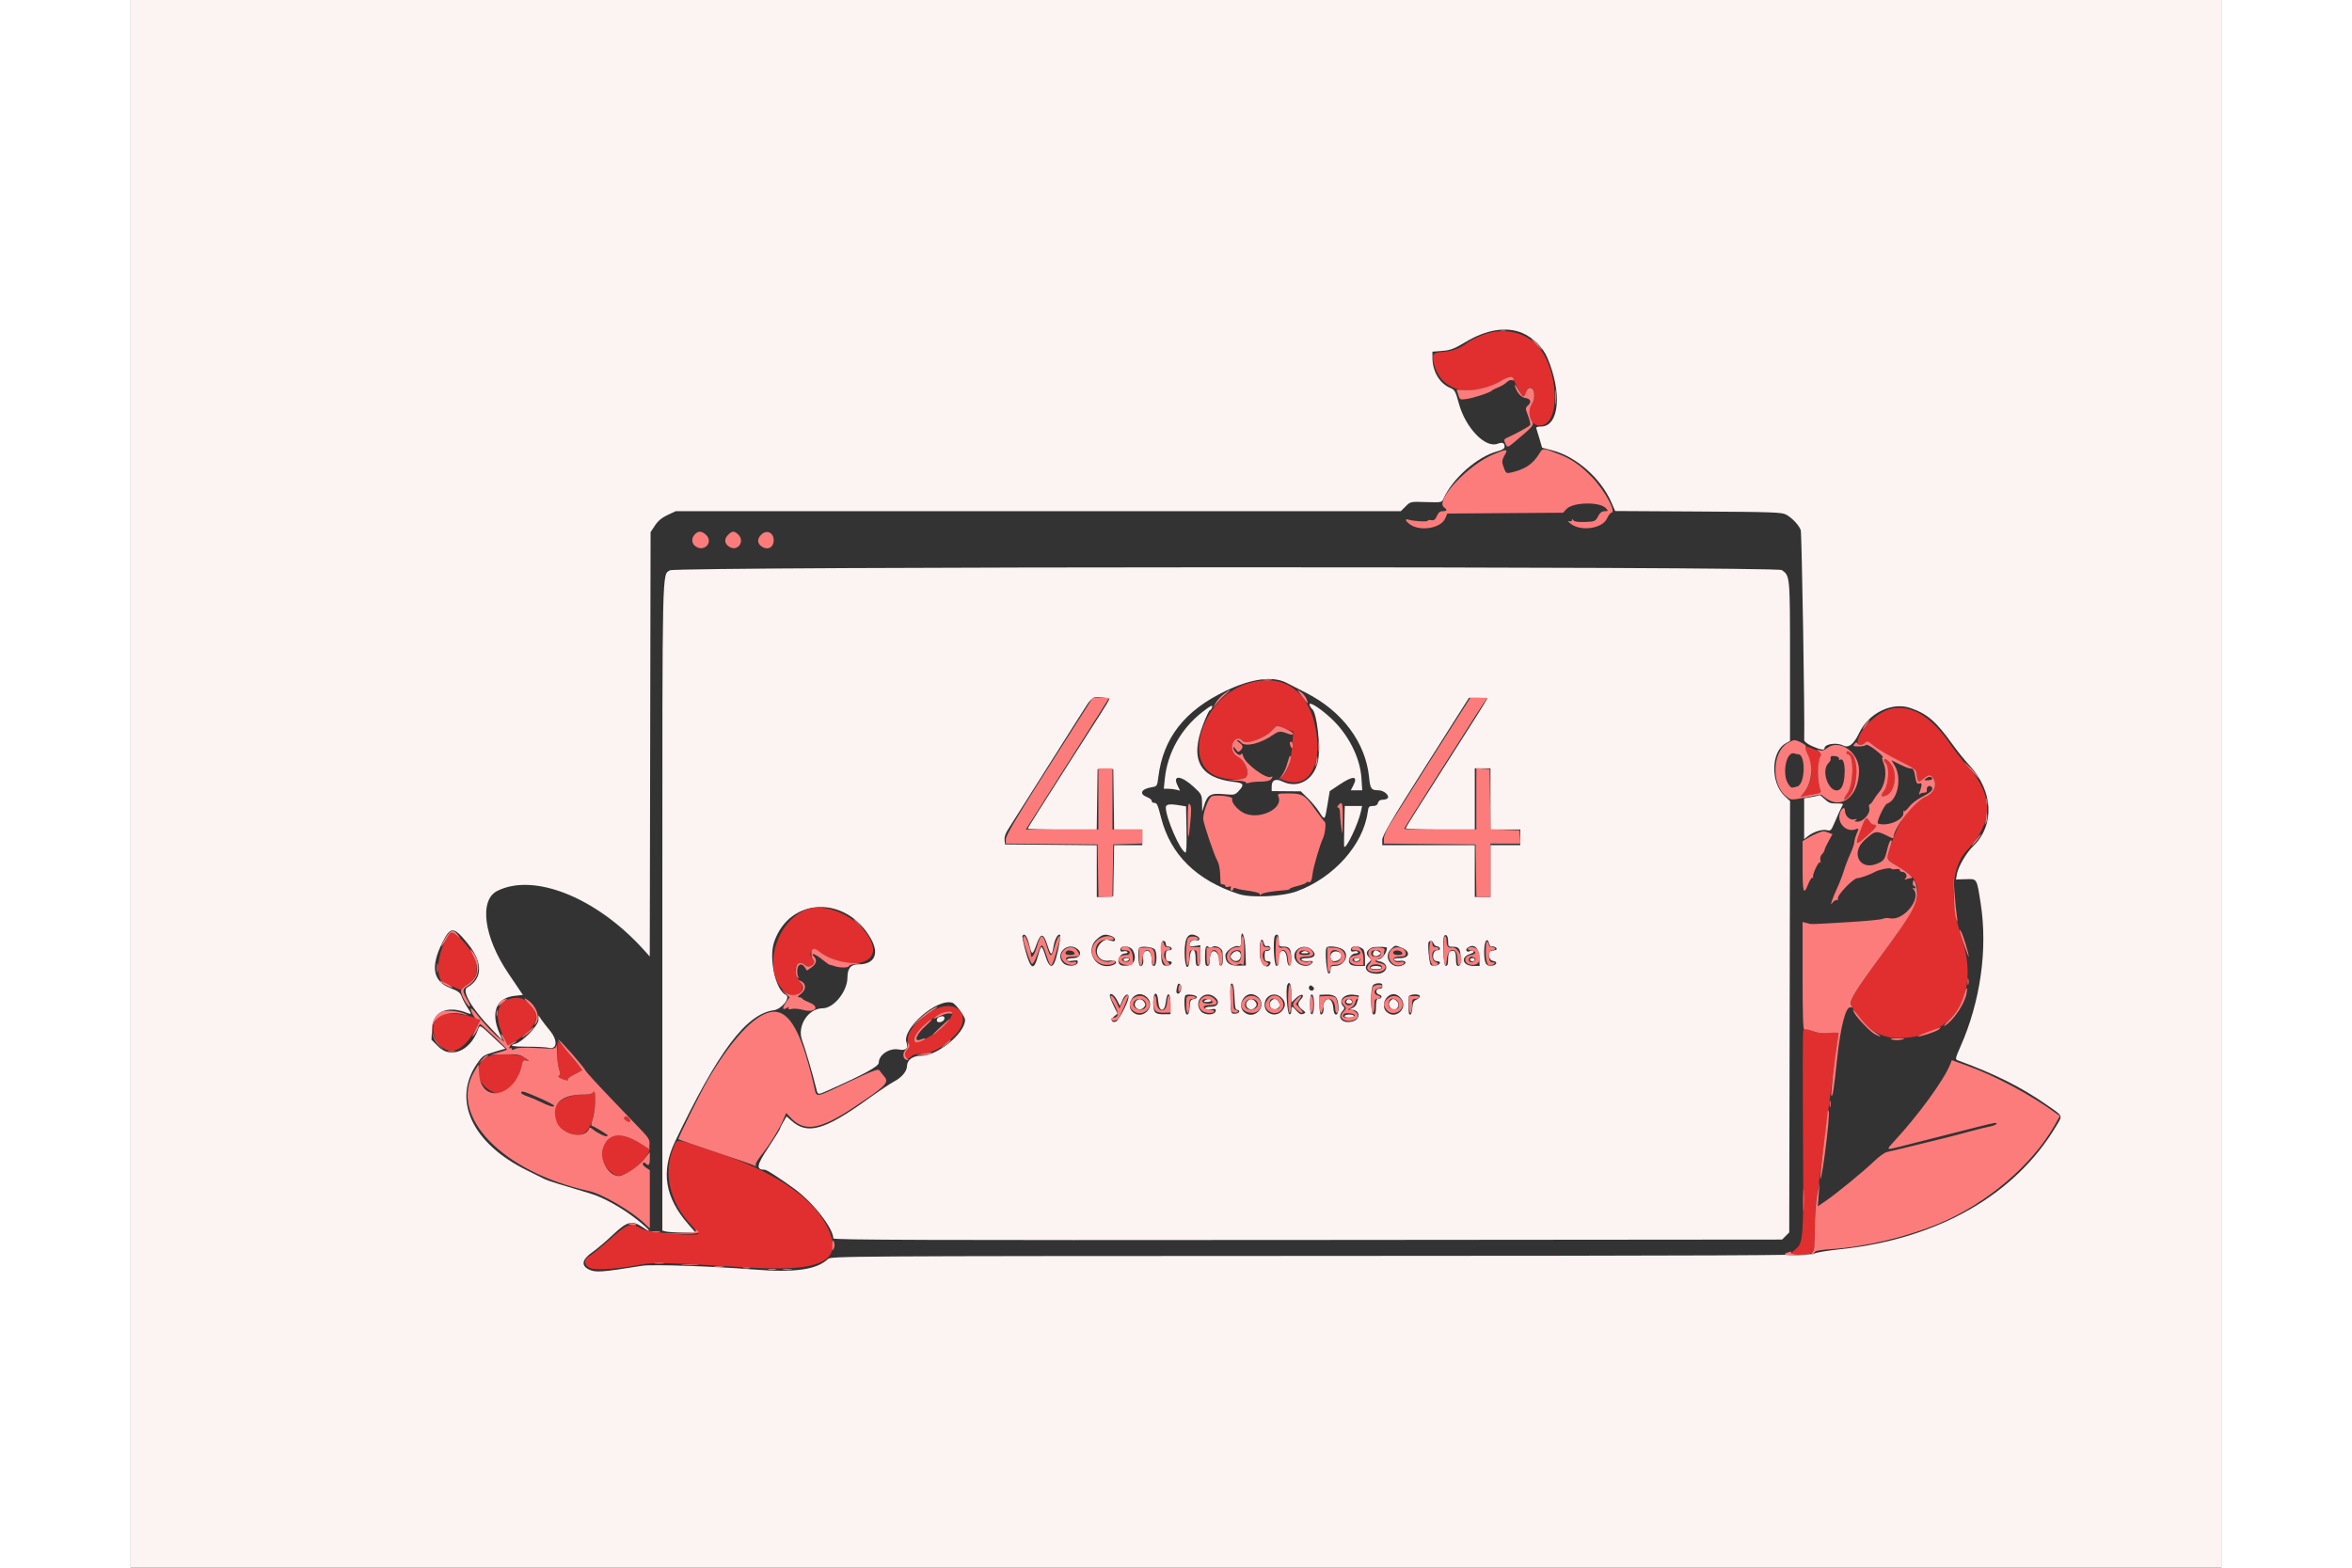 <svg id="svg" xmlns="http://www.w3.org/2000/svg" xmlns:xlink="http://www.w3.org/1999/xlink" width="1200" height="800" viewBox="0, 0, 400,300"><rect x="0" y="0" width="400" height="300" fill="#333333" stroke="none"/><g id="svgg"><path id="path0" d="M0.000 150.038 L 0.000 300.075 200.000 300.075 L 400.000 300.075 400.000 150.038 L 400.000 0.000 200.000 0.000 L 0.000 0.000 0.000 150.038 M266.270 63.727 C 268.227 64.545,270.206 66.490,271.026 68.402 C 273.921 75.153,273.338 81.620,269.833 81.620 C 269.134 81.620,268.848 81.741,268.944 81.995 C 269.022 82.202,269.301 83.114,269.564 84.023 L 270.042 85.675 272.055 86.203 C 276.617 87.400,281.294 91.534,283.304 96.148 L 284.021 97.793 299.925 97.884 C 314.076 97.965,315.928 98.029,316.729 98.473 C 317.882 99.111,319.162 100.464,319.526 101.429 C 319.732 101.974,320.311 136.964,320.192 141.637 C 320.185 141.892,320.820 142.383,321.648 142.762 C 323.170 143.461,324.081 143.619,324.081 143.184 C 324.081 142.370,326.403 142.024,327.624 142.656 C 328.682 143.203,329.679 142.439,330.688 140.306 C 332.514 136.449,336.993 134.262,340.538 135.496 C 343.770 136.622,345.414 138.043,348.556 142.428 C 349.485 143.725,350.941 145.531,351.792 146.441 C 356.384 151.356,356.682 157.965,352.491 161.958 C 351.231 163.159,349.676 165.817,349.427 167.196 L 349.228 168.301 351.106 168.246 C 353.301 168.183,353.189 168.001,353.950 172.843 C 355.329 181.620,353.914 191.660,350.079 200.300 C 349.127 202.445,349.068 202.721,349.526 202.889 C 356.725 205.530,361.685 208.009,366.526 211.384 C 369.841 213.695,369.691 213.341,368.323 215.622 C 360.495 228.669,345.745 237.082,327.260 239.041 C 324.444 239.340,322.290 239.708,322.069 239.929 C 321.767 240.231,302.823 240.313,227.852 240.338 C 135.461 240.369,134.003 240.378,133.394 240.950 C 131.225 242.988,127.058 243.570,119.178 242.937 C 111.405 242.311,99.708 241.923,97.824 242.227 C 90.034 243.486,88.882 243.562,87.607 242.903 C 86.133 242.141,86.375 241.002,88.297 239.658 C 89.164 239.052,90.942 237.544,92.248 236.307 C 95.000 233.703,95.914 233.466,97.928 234.835 C 100.003 236.245,99.384 235.378,96.923 233.426 C 94.036 231.136,90.443 229.132,87.856 228.367 C 82.339 226.737,79.757 225.928,79.290 225.682 C 79.004 225.532,77.442 224.757,75.819 223.961 C 65.342 218.822,61.451 210.490,66.278 203.531 C 67.288 202.075,67.524 201.914,69.530 201.316 L 71.693 200.670 69.415 198.535 C 66.655 195.947,66.823 196.020,66.374 197.220 C 64.912 201.124,61.228 202.643,58.891 200.305 L 57.546 198.960 57.665 196.853 C 57.850 193.586,60.556 192.343,64.291 193.810 C 65.301 194.206,65.308 194.125,64.376 192.717 C 63.969 192.101,63.495 191.191,63.322 190.694 C 63.068 189.966,62.655 189.655,61.186 189.085 C 57.812 187.776,57.323 185.034,59.633 180.378 C 61.203 177.212,61.812 177.245,64.554 180.646 C 67.414 184.194,67.356 187.316,64.399 188.954 C 63.252 189.589,65.240 193.000,69.035 196.910 L 71.141 199.080 70.565 197.739 C 68.814 193.673,69.951 190.931,73.543 190.555 L 75.043 190.398 73.933 188.747 C 73.322 187.839,72.577 186.735,72.277 186.293 C 67.573 179.359,66.616 172.262,70.147 170.487 C 77.186 166.950,89.199 171.791,98.195 181.792 L 99.316 183.038 99.396 142.435 L 99.475 101.832 100.319 100.555 C 100.904 99.672,101.642 99.057,102.720 98.555 L 104.276 97.830 173.645 97.827 L 243.015 97.824 243.935 96.904 C 244.855 95.984,244.856 95.984,247.846 96.079 C 250.786 96.172,250.842 96.161,251.174 95.424 C 252.915 91.557,257.646 87.393,261.455 86.374 C 262.448 86.109,262.866 85.843,262.866 85.477 C 262.866 84.744,262.443 84.568,261.524 84.918 C 259.167 85.814,255.396 81.882,254.114 77.191 C 253.481 74.877,253.322 74.591,252.469 74.233 C 250.424 73.374,249.062 71.050,249.062 68.421 L 249.062 67.299 250.941 67.148 C 252.524 67.021,253.223 66.756,255.368 65.470 C 259.403 63.049,263.197 62.443,266.270 63.727 M103.174 109.141 C 101.666 110.076,101.725 107.440,101.725 173.272 L 101.725 235.489 102.401 235.670 C 102.772 235.769,104.200 235.853,105.575 235.855 L 108.074 235.859 106.709 234.299 C 102.211 229.158,101.408 224.207,104.142 218.478 C 112.391 201.193,117.769 194.036,123.040 193.329 C 124.571 193.124,126.350 190.838,125.338 190.375 C 123.396 189.486,122.051 183.376,123.112 180.262 C 126.049 171.640,136.909 171.266,141.625 179.623 C 143.287 182.568,142.323 184.546,139.226 184.546 C 137.763 184.546,137.146 185.296,137.136 187.090 C 137.121 189.720,134.516 192.948,132.409 192.948 C 129.611 192.948,127.425 196.394,128.485 199.130 C 129.006 200.475,130.560 205.785,131.140 208.201 C 131.467 209.561,131.433 209.553,133.262 208.739 C 140.380 205.571,143.136 204.069,143.136 203.358 C 143.136 201.843,145.180 200.497,146.964 200.838 C 148.318 201.097,148.853 200.629,148.443 199.543 C 147.453 196.921,154.279 190.959,157.207 191.888 C 157.862 192.096,159.640 194.507,159.640 195.188 C 159.640 197.718,154.330 202.064,151.270 202.039 C 149.646 202.026,148.543 202.826,148.526 204.028 C 148.512 205.030,147.495 206.223,145.986 207.005 C 145.326 207.347,143.107 208.837,141.055 210.315 C 132.842 216.232,129.533 217.192,126.508 214.537 L 125.495 213.647 124.863 214.717 C 124.515 215.306,124.231 215.891,124.231 216.016 C 124.231 216.141,123.229 217.754,122.004 219.599 C 119.712 223.054,119.593 223.853,121.372 223.857 C 121.716 223.857,124.367 225.577,127.031 227.527 C 130.559 230.109,134.432 235.058,134.433 236.986 C 134.434 237.287,152.558 237.347,225.198 237.286 L 315.962 237.209 316.646 236.526 L 317.329 235.842 317.408 194.573 L 317.486 153.304 316.434 152.312 C 313.718 149.750,313.829 143.860,316.624 142.270 L 317.476 141.785 317.477 126.542 C 317.480 110.130,317.485 110.196,315.914 109.095 C 314.854 108.353,104.371 108.398,103.174 109.141 M221.226 130.705 C 221.826 131.023,223.469 131.867,224.879 132.580 C 231.798 136.083,236.275 142.073,236.941 148.719 C 237.167 150.974,237.348 151.226,238.738 151.233 C 239.729 151.238,240.857 152.178,240.522 152.719 C 240.413 152.895,239.982 153.038,239.564 153.038 C 239.056 153.038,238.751 153.237,238.647 153.638 C 238.538 154.055,238.237 154.239,237.664 154.239 C 236.936 154.239,236.820 154.373,236.687 155.367 C 235.848 161.619,230.207 167.950,223.155 170.550 C 220.345 171.586,214.407 171.874,212.003 171.089 C 203.926 168.454,198.962 163.575,197.149 156.489 C 196.478 153.865,196.369 153.638,195.781 153.638 C 195.543 153.638,195.349 153.465,195.349 153.254 C 195.349 153.043,194.944 152.717,194.449 152.530 C 192.880 151.938,193.335 150.975,195.338 150.650 C 196.380 150.480,196.401 150.448,196.621 148.694 C 197.553 141.226,201.629 136.001,209.452 132.244 C 214.478 129.830,218.569 129.295,221.226 130.705 M187.208 133.701 C 187.342 133.827,187.020 134.357,183.196 140.306 C 181.545 142.873,180.060 145.192,179.895 145.460 C 179.447 146.188,175.972 151.654,173.668 155.253 C 172.554 156.994,171.643 158.491,171.643 158.579 C 171.643 158.667,174.611 158.740,178.238 158.740 L 184.833 158.740 184.915 152.963 L 184.996 147.187 186.497 147.187 L 187.997 147.187 188.078 152.963 L 188.160 158.740 190.854 158.740 L 193.548 158.740 193.548 160.240 L 193.548 161.740 190.855 161.740 L 188.162 161.740 188.079 166.617 L 187.997 171.493 186.422 171.584 L 184.846 171.674 184.846 166.712 L 184.846 161.750 176.069 161.670 L 167.292 161.590 167.194 160.739 C 167.133 160.206,167.371 159.476,167.829 158.788 C 168.231 158.184,170.893 153.976,173.743 149.437 C 176.593 144.899,179.622 140.105,180.474 138.785 C 181.326 137.464,182.419 135.748,182.903 134.971 C 183.391 134.188,184.055 133.513,184.390 133.458 C 185.032 133.353,187.021 133.524,187.208 133.701 M259.565 133.675 C 259.565 133.798,255.321 140.527,251.328 146.737 C 250.638 147.809,249.695 149.295,249.233 150.038 C 248.770 150.780,247.395 152.941,246.177 154.838 C 244.958 156.736,243.961 158.390,243.961 158.514 C 243.961 158.638,246.932 158.740,250.563 158.740 L 257.164 158.740 257.164 152.888 L 257.164 147.037 258.665 147.037 L 260.165 147.037 260.165 152.888 L 260.165 158.740 263.016 158.740 L 265.866 158.740 265.866 160.240 L 265.866 161.740 263.016 161.740 L 260.165 161.740 260.165 166.692 L 260.165 171.643 258.665 171.643 L 257.164 171.643 257.164 166.692 L 257.164 161.740 248.312 161.740 L 239.460 161.740 239.460 160.725 C 239.460 159.912,241.108 157.110,247.757 146.622 L 256.053 133.533 257.809 133.533 C 258.775 133.533,259.565 133.597,259.565 133.675 M225.568 134.957 C 225.675 135.247,225.880 135.563,226.024 135.661 C 226.959 136.292,227.719 142.976,227.162 145.661 C 226.423 149.220,223.383 150.981,220.412 149.570 C 219.037 148.918,218.305 149.248,218.305 150.520 L 218.305 151.388 221.091 151.411 L 223.878 151.434 225.234 152.761 C 225.980 153.491,226.954 154.662,227.399 155.363 C 228.469 157.052,228.477 157.045,228.977 154.018 L 229.411 151.398 231.327 150.117 C 233.921 148.384,234.878 148.462,233.913 150.329 L 233.443 151.238 234.539 151.238 L 235.636 151.238 235.483 148.912 C 235.218 144.889,232.896 140.382,229.499 137.296 C 227.306 135.305,225.244 134.078,225.568 134.957 M204.951 136.333 C 200.938 139.490,198.368 144.093,197.862 149.027 L 197.667 150.938 198.533 150.942 C 199.010 150.944,199.710 151.029,200.089 151.130 L 200.777 151.315 200.260 150.230 C 199.301 148.219,201.054 148.422,203.404 150.594 C 204.888 151.966,204.953 152.091,204.983 153.657 L 205.014 155.289 205.358 154.194 C 206.017 152.092,206.599 151.743,209.080 151.967 C 211.175 152.156,211.286 152.133,212.006 151.357 C 213.111 150.164,212.956 149.844,211.178 149.643 C 204.479 148.884,202.586 145.364,205.216 138.560 C 205.774 137.116,206.334 135.934,206.459 135.934 C 206.585 135.934,206.765 135.731,206.860 135.484 C 207.138 134.760,206.707 134.951,204.951 136.333 M322.731 152.287 C 322.566 152.343,321.924 152.474,321.305 152.577 L 320.180 152.765 320.180 156.675 L 320.180 160.584 320.949 159.979 C 321.999 159.153,323.658 158.644,324.560 158.870 C 325.229 159.038,325.370 158.907,325.909 157.623 C 326.408 156.431,327.206 154.689,327.609 153.909 C 327.660 153.811,327.098 153.743,326.361 153.759 C 325.285 153.783,324.851 153.626,324.159 152.963 C 323.686 152.509,323.238 152.149,323.164 152.162 C 323.091 152.175,322.896 152.231,322.731 152.287 M198.050 154.516 C 198.050 156.495,200.801 162.826,201.800 163.146 C 201.994 163.208,202.069 161.658,202.011 158.777 L 201.921 154.312 200.811 154.129 C 198.750 153.788,198.050 153.886,198.050 154.516 M232.200 158.065 C 232.150 160.169,232.138 161.943,232.176 162.008 C 232.525 162.617,234.883 157.649,235.400 155.214 L 235.607 154.239 233.949 154.239 L 232.292 154.239 232.200 158.065 M171.903 180.742 C 172.413 182.865,172.547 182.863,173.317 180.720 C 174.133 178.450,174.634 178.500,175.417 180.926 C 176.083 182.991,176.257 183.009,176.581 181.048 C 176.807 179.684,177.463 178.563,177.824 178.924 C 178.061 179.162,177.176 183.401,176.697 184.321 C 176.199 185.277,175.649 184.868,175.081 183.121 C 174.293 180.695,174.204 180.680,173.608 182.884 C 172.821 185.791,172.243 185.600,171.245 182.102 C 170.814 180.592,170.537 179.235,170.629 179.085 C 171.008 178.473,171.516 179.135,171.903 180.742 M187.702 179.147 C 188.494 179.448,188.592 180.295,187.809 180.083 C 187.583 180.022,187.168 179.907,186.889 179.828 C 186.597 179.745,186.054 180.010,185.613 180.451 C 184.042 182.023,185.104 184.173,187.280 183.825 C 188.491 183.632,189.013 184.265,187.972 184.664 C 184.769 185.893,182.341 181.916,184.925 179.670 C 185.951 178.778,186.473 178.679,187.702 179.147 M204.079 179.160 C 204.749 179.518,204.532 180.179,203.833 179.910 C 203.303 179.707,202.551 180.237,202.551 180.813 C 202.551 181.096,202.847 181.160,203.601 181.037 L 204.651 180.867 204.651 182.856 C 204.651 184.425,204.556 184.846,204.201 184.846 C 203.860 184.846,203.751 184.477,203.751 183.324 C 203.751 181.172,202.748 181.260,202.609 183.424 C 202.434 186.148,201.650 185.240,201.650 182.313 C 201.650 179.248,202.408 178.265,204.079 179.160 M213.289 181.905 L 213.374 184.767 211.876 184.801 C 210.236 184.838,209.452 184.199,209.452 182.825 C 209.452 182.027,211.097 180.855,211.928 181.060 C 212.362 181.167,212.453 180.981,212.453 179.992 C 212.453 177.284,213.202 178.999,213.289 181.905 M219.655 179.995 C 219.655 181.080,219.707 181.145,220.582 181.145 C 221.744 181.145,222.045 181.617,222.051 183.446 C 222.057 185.278,221.349 185.238,221.213 183.398 C 221.067 181.422,219.655 181.511,219.655 183.496 C 219.655 184.496,219.538 184.846,219.205 184.846 C 218.734 184.846,218.503 179.496,218.955 179.045 C 219.414 178.586,219.655 178.913,219.655 179.995 M252.063 180.193 C 252.063 181.130,252.132 181.203,252.992 181.179 C 254.149 181.146,254.453 181.610,254.459 183.421 C 254.462 184.490,254.351 184.846,254.014 184.846 C 253.681 184.846,253.563 184.498,253.563 183.514 C 253.563 182.097,253.311 181.731,252.540 182.027 C 252.204 182.156,252.063 182.600,252.063 183.528 C 252.063 184.500,251.945 184.846,251.613 184.846 C 251.147 184.846,250.909 179.499,251.355 179.053 C 251.735 178.673,252.063 179.200,252.063 180.193 M198.050 180.612 C 198.050 180.954,198.245 181.162,198.542 181.137 C 198.813 181.114,199.095 181.264,199.168 181.470 C 199.246 181.693,199.045 181.845,198.675 181.845 C 198.160 181.845,198.050 182.032,198.050 182.896 C 198.050 183.760,198.160 183.946,198.675 183.946 C 199.516 183.946,199.249 184.667,198.360 184.797 C 197.395 184.939,197.159 184.406,197.154 182.071 C 197.150 180.468,197.243 180.045,197.599 180.045 C 197.847 180.045,198.050 180.300,198.050 180.612 M216.862 180.624 C 216.946 180.944,217.188 181.137,217.404 181.054 C 217.945 180.846,218.323 181.556,217.832 181.859 C 217.613 181.995,217.325 182.039,217.194 181.958 C 217.062 181.877,216.954 182.291,216.954 182.878 C 216.954 183.760,217.063 183.946,217.579 183.946 C 217.946 183.946,218.153 184.101,218.080 184.321 C 217.623 185.691,216.202 184.671,216.054 182.867 C 215.845 180.313,216.387 178.808,216.862 180.624 M249.297 180.570 C 249.415 180.859,249.704 181.095,249.937 181.095 C 250.171 181.095,250.419 181.264,250.488 181.470 C 250.559 181.686,250.361 181.845,250.022 181.845 C 249.676 181.845,249.365 182.105,249.268 182.475 C 249.034 183.368,249.330 183.946,250.020 183.946 C 250.360 183.946,250.560 184.106,250.489 184.321 C 250.342 184.769,249.096 185.002,248.748 184.647 C 248.452 184.345,248.103 180.683,248.334 180.309 C 248.600 179.880,249.066 180.006,249.297 180.570 M259.960 180.675 C 260.050 181.022,260.241 181.234,260.384 181.145 C 260.710 180.944,261.563 181.448,261.316 181.695 C 261.215 181.796,260.841 181.900,260.485 181.926 C 259.519 181.999,259.718 183.754,260.707 183.894 C 261.561 184.015,261.413 184.660,260.500 184.794 C 259.318 184.968,258.965 184.350,258.965 182.109 C 258.965 180.029,259.565 179.165,259.960 180.675 M181.170 181.619 C 182.086 182.352,181.611 183.346,180.345 183.346 C 179.652 183.346,179.145 183.489,179.145 183.685 C 179.145 183.907,179.516 183.964,180.214 183.851 C 181.109 183.706,181.268 183.760,181.187 184.187 C 181.049 184.914,179.254 185.038,178.517 184.371 C 176.648 182.680,179.195 180.039,181.170 181.619 M191.775 181.896 C 192.538 183.322,192.002 184.689,190.642 184.788 C 189.656 184.859,189.320 184.756,189.081 184.309 C 188.691 183.580,189.422 182.446,190.282 182.446 C 190.613 182.446,190.808 182.323,190.715 182.174 C 190.623 182.024,190.277 181.972,189.947 182.059 C 189.539 182.165,189.347 182.068,189.347 181.752 C 189.347 180.821,191.260 180.934,191.775 181.896 M195.874 181.618 C 196.436 182.069,196.371 184.846,195.799 184.846 C 195.476 184.846,195.349 184.517,195.349 183.683 C 195.349 182.294,194.701 181.562,193.993 182.150 C 193.674 182.415,193.592 182.821,193.720 183.503 C 193.886 184.389,193.474 185.172,193.059 184.757 C 192.780 184.478,192.703 181.698,192.964 181.379 C 193.268 181.010,195.327 181.179,195.874 181.618 M206.918 181.232 C 207.467 180.776,208.844 181.408,208.893 182.138 C 209.023 184.068,208.963 184.659,208.627 184.771 C 208.375 184.855,208.252 184.552,208.252 183.842 C 208.252 182.562,207.498 181.651,206.870 182.172 C 206.640 182.363,206.452 183.043,206.452 183.683 C 206.452 184.517,206.324 184.846,206.002 184.846 C 205.653 184.846,205.551 184.452,205.551 183.096 C 205.551 181.269,205.756 180.730,206.259 181.233 C 206.457 181.430,206.679 181.430,206.918 181.232 M226.073 181.852 C 226.947 182.690,226.497 183.346,225.048 183.346 C 224.256 183.346,223.891 183.459,224.018 183.665 C 224.127 183.841,224.574 183.962,225.011 183.934 C 226.241 183.854,226.358 183.912,225.956 184.396 C 225.426 185.035,223.963 184.954,223.256 184.246 C 221.391 182.381,224.167 180.023,226.073 181.852 M232.033 181.781 C 233.222 182.816,232.179 184.846,230.458 184.846 C 229.690 184.846,229.557 184.960,229.557 185.621 C 229.557 186.108,229.418 186.350,229.182 186.273 C 228.805 186.148,228.472 182.159,228.774 181.374 C 228.967 180.871,231.326 181.166,232.033 181.781 M235.784 181.619 C 235.992 181.785,236.159 182.572,236.159 183.383 L 236.159 184.846 234.819 184.846 C 233.824 184.846,233.403 184.704,233.183 184.292 C 232.802 183.580,233.545 182.446,234.393 182.446 C 234.724 182.446,234.919 182.323,234.826 182.174 C 234.734 182.024,234.388 181.972,234.058 182.059 C 233.651 182.165,233.458 182.068,233.458 181.755 C 233.458 180.936,234.830 180.855,235.784 181.619 M240.360 181.382 C 240.360 182.183,239.552 183.387,238.905 183.551 L 238.110 183.753 239.099 184.012 C 240.938 184.493,240.406 186.347,238.430 186.347 C 236.573 186.347,235.727 185.272,236.798 184.275 C 237.387 183.725,237.399 183.643,236.948 183.191 C 236.242 182.486,236.389 181.928,237.428 181.361 C 237.860 181.126,240.360 181.144,240.360 181.382 M243.220 181.380 C 244.933 182.096,244.725 183.346,242.893 183.346 C 241.977 183.346,241.592 183.455,241.728 183.675 C 241.840 183.856,242.327 183.946,242.809 183.875 C 243.776 183.733,244.276 184.163,243.624 184.575 C 241.624 185.842,239.438 183.340,241.097 181.682 C 241.963 180.815,241.893 180.825,243.220 181.380 M258.004 183.141 L 258.094 184.846 256.916 184.846 C 254.854 184.846,254.357 183.176,256.238 182.566 C 256.845 182.369,257.115 182.151,256.909 182.023 C 256.719 181.906,256.429 181.893,256.264 181.995 C 255.686 182.353,255.238 181.779,255.785 181.380 C 256.961 180.519,257.906 181.269,258.004 183.141 M210.778 182.473 C 210.356 182.940,210.336 183.114,210.660 183.505 C 211.262 184.231,212.287 183.938,212.394 183.010 C 212.512 181.990,211.515 181.659,210.778 182.473 M224.129 182.169 C 223.821 182.364,223.931 182.438,224.531 182.441 C 225.427 182.446,225.589 182.299,224.954 182.055 C 224.733 181.970,224.361 182.021,224.129 182.169 M230.075 182.186 C 229.267 182.638,229.396 183.946,230.248 183.946 C 231.006 183.946,231.658 183.438,231.658 182.846 C 231.658 182.260,230.675 181.850,230.075 182.186 M237.809 182.146 C 237.385 182.832,238.102 183.238,238.860 182.741 C 239.260 182.478,239.260 182.413,238.860 182.150 C 238.285 181.773,238.040 181.772,237.809 182.146 M189.947 183.646 C 189.947 183.811,190.142 183.946,190.380 183.946 C 190.618 183.946,190.896 183.811,190.998 183.646 C 191.100 183.481,190.905 183.346,190.565 183.346 C 190.226 183.346,189.947 183.481,189.947 183.646 M234.059 183.646 C 234.059 183.811,234.253 183.946,234.491 183.946 C 234.729 183.946,235.007 183.811,235.109 183.646 C 235.211 183.481,235.016 183.346,234.676 183.346 C 234.337 183.346,234.059 183.481,234.059 183.646 M256.264 183.646 C 256.264 183.811,256.467 183.946,256.714 183.946 C 256.962 183.946,257.164 183.811,257.164 183.646 C 257.164 183.481,256.962 183.346,256.714 183.346 C 256.467 183.346,256.264 183.481,256.264 183.646 M237.209 185.146 C 237.097 185.328,237.512 185.446,238.260 185.446 C 239.007 185.446,239.422 185.328,239.310 185.146 C 239.208 184.981,238.735 184.846,238.260 184.846 C 237.784 184.846,237.311 184.981,237.209 185.146 M200.927 189.497 C 200.704 190.385,199.949 190.357,200.089 189.466 C 200.271 188.310,200.453 188.030,200.798 188.375 C 200.984 188.561,201.040 189.048,200.927 189.497 M211.190 190.797 C 211.260 192.769,211.368 193.248,211.740 193.248 C 211.995 193.248,212.147 193.417,212.078 193.623 C 212.009 193.830,211.627 193.998,211.228 193.998 C 210.516 193.998,210.501 193.944,210.416 191.044 C 210.349 188.740,210.415 188.118,210.716 188.217 C 210.979 188.305,211.131 189.128,211.190 190.797 M222.056 190.004 L 222.056 191.860 222.931 191.021 C 224.012 189.986,224.833 190.258,223.834 191.321 C 223.131 192.069,223.261 192.513,224.456 193.452 C 224.848 193.760,224.833 193.834,224.334 194.027 C 223.915 194.189,223.576 194.034,223.073 193.449 C 222.215 192.451,222.056 192.447,222.056 193.423 C 222.056 193.910,221.916 194.152,221.680 194.074 C 221.298 193.948,220.968 189.368,221.283 188.547 C 221.666 187.550,222.056 188.286,222.056 190.004 M239.460 188.447 C 239.460 188.612,239.459 188.847,239.457 188.969 C 239.456 189.091,239.222 189.192,238.937 189.194 C 238.163 189.199,238.112 190.139,238.875 190.339 C 239.562 190.518,239.420 191.148,238.692 191.148 C 238.373 191.148,238.260 191.542,238.260 192.648 C 238.260 193.782,238.150 194.149,237.809 194.149 C 237.229 194.149,237.148 189.078,237.719 188.507 C 238.155 188.072,239.460 188.027,239.460 188.447 M226.269 189.455 C 225.869 189.855,225.197 189.248,225.499 188.759 C 225.655 188.507,225.824 188.512,226.146 188.780 C 226.449 189.031,226.486 189.238,226.269 189.455 M188.707 191.367 L 189.281 192.487 189.760 191.341 C 190.245 190.180,191.091 189.947,190.894 191.029 C 190.695 192.119,189.005 195.301,188.527 195.484 C 187.672 195.812,187.391 195.121,188.135 194.519 L 188.819 193.965 188.221 192.781 C 187.893 192.130,187.530 191.294,187.415 190.923 C 187.059 189.772,188.066 190.118,188.707 191.367 M194.449 190.848 C 196.235 192.634,193.571 195.348,191.697 193.652 C 190.499 192.569,191.455 190.248,193.098 190.248 C 193.511 190.248,194.119 190.518,194.449 190.848 M196.608 191.673 C 196.738 193.706,197.822 193.780,198.050 191.771 C 198.296 189.594,198.950 189.860,198.950 192.138 L 198.950 194.078 197.684 194.095 C 195.965 194.119,195.649 193.772,195.649 191.861 C 195.649 189.693,196.470 189.531,196.608 191.673 M203.969 190.750 C 204.033 190.943,203.774 191.146,203.393 191.200 C 202.797 191.284,202.688 191.495,202.609 192.723 C 202.545 193.724,202.389 194.149,202.084 194.149 C 201.648 194.149,201.416 190.882,201.823 190.475 C 202.131 190.167,203.848 190.387,203.969 190.750 M207.285 190.715 C 208.480 191.551,208.177 192.648,206.752 192.648 C 206.059 192.648,205.551 192.792,205.551 192.987 C 205.551 193.209,205.923 193.267,206.621 193.153 C 207.516 193.008,207.674 193.063,207.593 193.489 C 207.444 194.278,205.514 194.336,204.823 193.573 C 203.209 191.789,205.319 189.338,207.285 190.715 M215.754 190.848 C 217.554 192.648,214.891 195.361,213.002 193.652 C 211.805 192.569,212.760 190.248,214.404 190.248 C 214.816 190.248,215.424 190.518,215.754 190.848 M220.161 190.900 C 221.018 191.705,221.047 192.629,220.243 193.492 C 219.050 194.773,216.954 194.015,216.954 192.302 C 216.954 190.505,218.855 189.674,220.161 190.900 M226.407 192.198 C 226.407 193.332,226.274 193.993,226.032 194.074 C 225.756 194.165,225.656 193.665,225.656 192.198 C 225.656 190.731,225.756 190.231,226.032 190.323 C 226.274 190.404,226.407 191.064,226.407 192.198 M230.524 190.757 C 231.213 191.381,231.296 194.149,230.625 194.149 C 230.332 194.149,230.162 193.745,230.100 192.904 C 229.984 191.339,229.161 190.678,228.475 191.598 C 228.229 191.928,228.093 192.447,228.172 192.752 C 228.342 193.406,228.104 194.149,227.725 194.149 C 227.577 194.149,227.457 193.300,227.457 192.262 L 227.457 190.375 228.723 190.325 C 229.526 190.293,230.185 190.451,230.524 190.757 M234.982 190.558 C 234.997 190.692,234.920 190.968,234.544 192.130 C 234.449 192.423,234.065 192.786,233.690 192.936 C 233.025 193.203,233.024 193.211,233.647 193.229 C 235.222 193.276,235.361 195.018,233.825 195.458 C 231.929 196.002,230.701 194.771,231.861 193.490 C 232.247 193.064,232.282 192.852,232.011 192.581 C 230.993 191.563,232.049 190.223,233.778 190.339 C 234.432 190.383,234.974 190.481,234.982 190.558 M243.039 191.038 C 244.501 192.897,242.058 195.235,240.309 193.652 C 239.121 192.577,240.065 190.248,241.689 190.248 C 242.118 190.248,242.672 190.572,243.039 191.038 M246.662 190.636 C 246.662 190.839,246.358 191.139,245.986 191.302 C 245.465 191.530,245.290 191.889,245.219 192.873 C 245.168 193.575,245.000 194.149,244.844 194.149 C 244.530 194.149,244.515 194.065,244.515 192.348 C 244.515 191.688,244.525 190.967,244.538 190.746 C 244.568 190.223,246.662 190.114,246.662 190.636 M192.362 191.581 C 191.552 192.558,192.893 193.733,193.792 192.834 C 194.174 192.451,194.213 192.217,193.961 191.817 C 193.523 191.122,192.829 191.019,192.362 191.581 M205.551 191.448 C 205.201 191.675,205.283 191.740,205.926 191.743 C 206.380 191.746,206.752 191.613,206.752 191.448 C 206.752 191.068,206.138 191.068,205.551 191.448 M213.667 191.581 C 212.857 192.558,214.198 193.733,215.097 192.834 C 215.479 192.451,215.518 192.217,215.267 191.817 C 214.828 191.122,214.134 191.019,213.667 191.581 M218.158 191.594 C 217.382 192.529,218.698 193.733,219.557 192.874 C 219.918 192.514,219.942 192.285,219.674 191.783 C 219.276 191.040,218.679 190.965,218.158 191.594 M232.764 191.342 C 232.373 191.733,232.560 192.048,233.183 192.048 C 233.533 192.048,233.756 191.891,233.690 191.692 C 233.544 191.253,233.042 191.064,232.764 191.342 M240.939 191.623 C 240.482 192.174,240.872 193.039,241.647 193.191 C 242.396 193.339,242.863 192.193,242.289 191.619 C 241.696 191.026,241.434 191.027,240.939 191.623 M232.258 194.449 C 232.258 194.614,232.663 194.749,233.158 194.749 C 233.653 194.749,234.059 194.614,234.059 194.449 C 234.059 194.284,233.653 194.149,233.158 194.149 C 232.663 194.149,232.258 194.284,232.258 194.449 M78.021 195.191 C 78.019 196.214,74.944 199.407,73.648 199.732 C 72.174 200.102,72.993 200.300,75.994 200.300 C 77.686 200.300,79.495 200.395,80.014 200.511 C 81.625 200.872,81.734 199.062,80.213 197.225 C 79.584 196.466,78.834 195.497,78.547 195.072 L 78.023 194.299 78.021 195.191 M154.614 194.647 C 154.407 194.731,154.239 194.999,154.239 195.245 C 154.239 195.881,155.557 195.634,155.683 194.974 C 155.781 194.461,155.379 194.339,154.614 194.647 " stroke="none" fill="#fcf3f3" fill-rule="evenodd"></path><path id="path1" d="M258.874 64.031 C 257.751 64.437,256.367 65.124,255.798 65.558 C 254.359 66.656,252.960 67.190,251.153 67.331 C 249.093 67.492,248.908 67.724,249.355 69.588 C 250.616 74.844,256.179 76.280,262.152 72.890 C 264.183 71.738,264.138 71.722,265.244 73.968 C 266.335 76.185,266.498 76.281,266.984 74.994 C 267.227 74.350,267.499 74.099,267.875 74.171 C 268.646 74.317,268.773 76.311,268.079 77.367 C 267.134 78.807,267.808 81.154,269.235 81.389 C 273.640 82.114,273.512 70.791,269.061 66.065 C 266.619 63.472,262.623 62.674,258.874 64.031 M213.310 130.928 C 205.206 133.690,201.229 145.513,207.432 148.401 C 209.374 149.304,213.162 149.469,213.471 148.663 C 214.004 147.273,213.240 145.534,211.774 144.803 C 211.410 144.622,210.985 144.110,210.829 143.667 C 210.261 142.052,211.751 140.578,212.743 141.773 C 213.427 142.598,216.255 141.595,218.295 139.803 L 219.353 138.874 220.894 139.428 L 222.434 139.982 222.259 142.384 C 222.049 145.264,221.424 147.462,220.550 148.392 L 219.909 149.075 221.014 149.440 C 225.458 150.907,228.034 146.381,226.722 139.411 C 225.296 131.833,220.169 128.590,213.310 130.928 M336.953 135.611 C 334.084 136.180,330.383 139.906,330.383 142.226 C 330.383 142.694,331.458 142.597,331.878 142.091 C 332.195 141.709,332.436 141.804,333.604 142.767 C 334.350 143.382,336.463 144.629,338.298 145.536 C 341.352 147.047,341.643 147.263,341.723 148.087 C 341.887 149.760,342.015 149.850,343.024 149.001 C 344.110 148.088,344.489 148.129,345.021 149.221 C 345.613 150.435,344.885 151.911,343.396 152.517 C 340.919 153.524,338.381 156.924,336.976 161.116 C 335.812 164.593,335.775 164.436,338.067 165.776 C 343.770 169.113,343.350 171.427,334.981 182.781 C 329.381 190.379,328.733 191.493,329.295 192.561 C 331.338 196.436,334.526 198.650,338.065 198.650 C 348.724 198.650,353.934 190.485,350.320 179.445 C 347.951 172.208,348.313 165.930,351.280 162.791 C 356.348 157.428,356.476 152.315,351.677 146.887 C 350.510 145.566,348.961 143.608,348.235 142.536 C 344.608 137.175,340.813 134.846,336.953 135.611 M320.246 143.061 C 321.948 146.367,321.954 149.285,320.264 151.501 L 319.481 152.528 320.205 152.347 C 320.604 152.248,321.511 152.074,322.222 151.961 C 323.246 151.799,323.475 151.656,323.326 151.272 C 322.632 149.483,322.639 146.346,323.339 144.561 C 323.501 144.149,323.264 143.908,322.238 143.442 C 320.887 142.829,320.044 142.668,320.246 143.061 M328.282 144.036 C 328.282 144.201,328.400 144.336,328.543 144.336 C 329.740 144.336,329.681 150.072,328.467 151.778 C 327.603 152.992,327.667 153.416,328.588 152.583 C 329.507 151.751,330.491 148.206,330.250 146.597 C 330.000 144.928,328.282 142.693,328.282 144.036 M335.484 145.451 C 335.484 145.597,335.650 145.883,335.853 146.086 C 336.541 146.773,336.330 150.155,335.532 151.235 C 334.716 152.340,334.865 152.680,335.948 152.186 C 337.581 151.442,338.066 147.927,336.774 146.196 C 336.173 145.392,335.484 144.994,335.484 145.451 M331.764 156.889 C 331.403 157.473,330.122 161.280,330.245 161.403 C 330.421 161.579,333.759 158.662,333.914 158.197 C 333.980 158.000,333.821 157.839,333.561 157.839 C 333.301 157.839,332.920 157.569,332.714 157.239 C 332.313 156.597,332.013 156.487,331.764 156.889 M128.771 174.255 C 123.004 177.096,120.925 186.212,125.220 189.826 C 127.222 191.511,129.530 189.754,127.982 187.724 C 126.495 185.774,127.392 183.212,129.040 184.703 C 129.888 185.471,131.345 184.338,130.542 183.536 C 129.329 182.322,130.558 181.273,132.012 182.281 C 137.116 185.818,143.391 184.658,141.793 180.474 C 139.956 175.662,132.827 172.257,128.771 174.255 M60.449 179.595 C 58.224 183.393,58.352 188.447,60.673 188.447 C 60.822 188.447,61.478 188.705,62.130 189.020 C 62.782 189.335,63.316 189.481,63.316 189.345 C 63.316 189.208,63.792 188.802,64.373 188.443 C 67.093 186.761,66.764 183.470,63.533 180.039 C 61.677 178.068,61.370 178.024,60.449 179.595 M72.504 191.158 C 69.994 191.910,69.547 194.601,71.311 198.337 L 72.120 200.051 73.384 199.344 C 76.551 197.574,78.213 195.194,77.383 193.616 C 76.169 191.308,74.616 190.526,72.504 191.158 M153.471 193.417 C 150.050 195.468,148.131 197.969,148.818 199.479 C 149.105 200.108,149.069 200.340,148.602 200.867 C 147.996 201.551,148.038 202.551,148.672 202.551 C 148.888 202.551,149.232 202.348,149.437 202.101 C 149.666 201.825,150.324 201.650,151.134 201.650 C 153.290 201.650,155.656 200.339,157.904 197.899 C 161.225 194.296,157.792 190.826,153.471 193.417 M157.238 193.773 C 157.232 194.953,154.773 197.377,152.225 198.715 C 148.055 200.906,149.595 197.377,154.065 194.499 C 155.407 193.635,157.241 193.216,157.238 193.773 M59.036 194.224 C 57.542 195.358,57.524 198.215,59.000 199.849 C 61.127 202.203,63.732 201.122,65.994 196.946 C 66.500 196.011,66.881 195.225,66.841 195.200 C 65.231 194.177,59.965 193.518,59.036 194.224 M319.999 197.271 C 319.910 197.504,319.890 205.941,319.954 216.022 C 320.091 237.445,320.073 237.726,318.505 239.085 L 317.379 240.060 319.358 240.060 C 322.203 240.060,322.242 239.994,322.212 235.184 C 322.198 232.997,322.341 230.398,322.530 229.407 C 322.719 228.417,323.276 224.434,323.768 220.555 C 325.523 206.711,326.408 199.984,326.673 198.457 L 326.836 197.514 324.933 197.667 C 323.570 197.776,322.700 197.682,321.868 197.334 C 320.448 196.741,320.206 196.733,319.999 197.271 M81.620 201.456 C 81.620 202.669,81.774 204.101,81.961 204.639 C 82.218 205.375,82.216 205.669,81.953 205.832 C 81.726 205.972,81.875 206.171,82.376 206.400 C 83.211 206.780,83.942 206.872,83.627 206.558 C 83.520 206.451,84.060 206.046,84.826 205.658 C 85.593 205.270,86.281 204.892,86.355 204.817 C 86.484 204.689,81.968 199.250,81.733 199.250 C 81.671 199.250,81.620 200.242,81.620 201.456 M69.236 201.935 C 65.442 202.683,65.564 207.283,69.425 209.044 C 71.474 209.979,74.146 207.332,74.876 203.644 C 75.009 202.976,75.174 202.821,75.633 202.941 C 76.426 203.149,76.371 203.019,75.394 202.379 C 74.485 201.783,71.205 201.547,69.236 201.935 M88.384 209.132 C 88.276 209.308,87.544 209.452,86.758 209.452 C 83.624 209.452,81.020 210.876,81.020 212.590 C 81.020 214.470,81.918 215.979,83.420 216.625 C 85.969 217.722,87.254 217.222,88.168 214.780 C 89.006 212.540,89.186 207.835,88.384 209.132 M94.428 213.849 C 94.177 214.100,95.188 214.849,95.510 214.650 C 95.644 214.568,95.595 214.310,95.402 214.077 C 95.018 213.614,94.730 213.547,94.428 213.849 M91.382 217.968 C 89.643 219.707,89.693 222.097,91.507 223.911 C 92.932 225.336,93.620 225.354,95.733 224.021 C 98.105 222.526,100.246 219.455,98.916 219.455 C 98.726 219.455,98.032 219.121,97.373 218.713 C 94.875 217.167,92.481 216.869,91.382 217.968 M103.843 219.681 C 101.809 224.411,103.143 230.146,107.283 234.466 C 108.022 235.238,108.627 235.956,108.627 236.061 C 108.627 236.689,98.971 235.853,97.715 235.116 C 95.625 233.892,95.236 234.027,91.616 237.228 C 89.832 238.807,88.068 240.246,87.697 240.427 C 86.513 241.004,86.777 242.364,88.147 242.747 C 89.400 243.097,94.038 242.724,97.684 241.979 C 99.891 241.529,103.112 241.618,118.230 242.550 C 132.675 243.440,136.729 241.190,133.049 234.324 C 130.134 228.884,122.806 224.084,111.843 220.432 C 103.728 217.729,104.646 217.815,103.843 219.681 " stroke="none" fill="#e12f2f" fill-rule="evenodd"></path><path id="path2" d="M262.041 63.223 C 262.329 63.298,262.802 63.298,263.091 63.223 C 263.380 63.147,263.143 63.085,262.566 63.085 C 261.988 63.085,261.752 63.147,262.041 63.223 M268.867 65.866 C 269.427 66.444,269.953 66.917,270.035 66.917 C 270.118 66.917,269.727 66.444,269.167 65.866 C 268.607 65.289,268.082 64.816,267.999 64.816 C 267.917 64.816,268.307 65.289,268.867 65.866 M262.119 72.905 C 260.129 74.082,257.354 74.805,255.332 74.674 L 253.699 74.569 254.006 75.551 C 254.308 76.514,254.340 76.529,255.664 76.337 C 257.052 76.135,260.198 75.084,260.465 74.732 C 260.548 74.623,261.088 74.350,261.665 74.124 C 262.243 73.899,262.966 73.458,263.271 73.146 C 263.577 72.833,264.027 72.654,264.272 72.748 C 264.544 72.853,264.668 72.773,264.591 72.543 C 264.374 71.889,263.660 71.994,262.119 72.905 M264.825 73.818 C 265.135 75.036,266.020 76.062,266.846 76.162 C 267.843 76.281,268.077 76.926,267.361 77.575 C 266.806 78.077,266.807 78.118,267.377 79.618 C 267.696 80.460,267.859 81.249,267.737 81.370 C 267.414 81.694,264.988 83.031,263.728 83.582 C 262.722 84.021,262.665 84.112,262.977 84.787 C 263.406 85.711,263.404 85.711,264.802 84.546 C 268.327 81.608,268.576 81.312,268.116 80.610 C 267.491 79.657,267.476 78.286,268.079 77.367 C 268.783 76.296,268.645 74.355,267.858 74.242 C 267.477 74.187,267.193 74.442,266.967 75.040 C 266.527 76.206,266.408 76.164,265.451 74.494 C 264.986 73.682,264.716 73.391,264.825 73.818 M272.571 76.069 C 272.572 77.389,272.625 77.892,272.688 77.186 C 272.752 76.481,272.751 75.400,272.686 74.786 C 272.622 74.171,272.570 74.749,272.571 76.069 M269.487 86.840 C 268.239 88.860,266.744 89.842,263.986 90.453 C 263.279 90.609,263.108 90.514,262.831 89.804 C 262.298 88.440,262.305 88.118,262.888 87.097 C 263.580 85.886,263.328 85.866,260.765 86.929 C 255.875 88.956,249.499 95.785,251.280 97.087 C 251.960 97.584,251.881 97.824,251.038 97.824 C 250.516 97.824,250.201 98.082,249.913 98.743 C 249.602 99.456,249.361 99.633,248.837 99.535 C 248.466 99.465,248.162 99.519,248.162 99.655 C 248.162 99.902,245.481 99.749,244.486 99.445 C 243.714 99.209,243.864 99.690,244.766 100.349 C 246.688 101.750,250.671 101.096,251.486 99.245 L 251.913 98.275 262.985 98.196 L 274.057 98.117 274.722 97.399 C 275.940 96.085,281.095 95.980,282.240 97.246 C 282.744 97.802,282.735 97.824,282.018 97.824 C 281.507 97.824,281.138 98.085,280.846 98.650 C 280.260 99.787,280.167 99.829,278.098 99.891 C 276.882 99.928,276.185 99.817,276.023 99.561 C 275.841 99.274,275.777 99.269,275.774 99.540 C 275.771 99.752,275.548 99.835,275.244 99.738 C 274.902 99.628,274.980 99.784,275.469 100.186 C 277.366 101.746,281.534 101.186,282.447 99.247 C 282.738 98.630,283.109 98.125,283.273 98.125 C 284.328 98.125,282.097 93.945,279.695 91.421 C 277.495 89.110,275.742 87.870,273.368 86.946 C 270.103 85.675,270.205 85.678,269.487 86.840 M107.923 102.274 C 107.232 103.038,107.304 104.006,108.094 104.559 C 109.765 105.730,111.555 103.719,110.071 102.337 C 109.258 101.580,108.570 101.559,107.923 102.274 M114.329 102.326 C 113.513 103.141,113.574 104.011,114.491 104.612 C 116.135 105.689,117.648 103.550,116.180 102.222 C 115.463 101.573,115.059 101.596,114.329 102.326 M120.630 102.326 C 119.843 103.113,119.869 103.979,120.697 104.559 C 121.863 105.376,123.031 104.784,123.031 103.376 C 123.031 101.894,121.661 101.294,120.630 102.326 M216.733 130.148 C 217.189 130.217,217.865 130.215,218.234 130.144 C 218.603 130.072,218.230 130.016,217.404 130.018 C 216.579 130.021,216.277 130.079,216.733 130.148 M209.192 132.776 C 208.636 133.169,207.922 133.939,207.604 134.487 L 207.026 135.484 207.864 134.503 C 208.325 133.963,209.107 133.191,209.602 132.788 C 210.750 131.853,210.509 131.846,209.192 132.776 M224.023 133.124 C 225.308 134.877,225.400 134.949,225.042 133.921 C 224.860 133.400,224.365 132.746,223.942 132.469 L 223.174 131.965 224.023 133.124 M181.676 137.283 C 180.366 139.345,178.539 142.214,177.615 143.659 C 169.957 155.636,167.442 159.822,167.442 160.591 L 167.442 161.431 176.219 161.511 L 184.996 161.590 185.079 166.617 L 185.161 171.643 186.497 171.643 L 187.832 171.643 187.915 166.617 L 187.997 161.590 190.773 161.504 L 193.548 161.418 193.548 160.079 L 193.548 158.740 190.698 158.740 L 187.847 158.740 187.847 152.888 L 187.847 147.037 186.497 147.037 L 185.146 147.037 185.146 152.888 L 185.146 158.740 178.210 158.740 L 171.274 158.740 171.704 158.065 C 171.941 157.693,173.610 155.054,175.414 152.201 C 177.219 149.347,179.829 145.228,181.216 143.048 C 182.603 140.868,184.522 137.836,185.481 136.309 L 187.224 133.533 185.640 133.533 L 184.057 133.533 181.676 137.283 M253.811 137.445 C 249.897 143.573,245.666 150.237,243.816 153.188 C 242.885 154.674,241.601 156.699,240.962 157.689 C 240.258 158.782,239.794 159.872,239.781 160.461 L 239.760 161.431 248.537 161.511 L 257.314 161.590 257.397 166.617 L 257.479 171.643 258.822 171.643 L 260.165 171.643 260.165 166.542 L 260.165 161.440 263.033 161.440 L 265.901 161.440 265.809 160.165 L 265.716 158.890 262.947 158.804 L 260.178 158.717 260.096 152.952 L 260.015 147.187 258.740 147.095 L 257.464 147.002 257.464 152.871 L 257.464 158.740 250.563 158.740 C 246.767 158.740,243.661 158.679,243.661 158.605 C 243.661 158.530,246.513 153.973,249.998 148.477 C 257.715 136.311,258.296 135.401,259.014 134.359 L 259.583 133.533 257.946 133.533 L 256.309 133.533 253.811 137.445 M331.883 138.635 C 331.530 139.130,331.309 139.535,331.392 139.535 C 331.475 139.535,331.830 139.130,332.183 138.635 C 332.536 138.140,332.757 137.734,332.674 137.734 C 332.592 137.734,332.236 138.140,331.883 138.635 M218.492 139.646 C 216.946 141.290,213.424 142.594,212.743 141.773 C 211.751 140.578,210.261 142.052,210.829 143.667 C 210.985 144.110,211.410 144.622,211.774 144.803 C 213.251 145.539,214.124 147.633,213.417 148.744 C 213.292 148.941,212.450 149.152,211.546 149.214 L 209.902 149.326 211.628 149.382 C 212.577 149.412,213.353 149.569,213.353 149.730 C 213.353 149.902,213.631 149.927,214.029 149.790 C 214.400 149.662,215.379 149.564,216.204 149.573 C 217.029 149.581,217.873 149.428,218.080 149.234 C 218.499 148.838,218.591 148.417,218.206 148.655 C 217.336 149.193,213.220 146.154,212.856 144.706 C 212.718 144.157,212.609 144.078,212.407 144.383 C 212.122 144.814,210.953 143.731,210.953 143.036 C 210.953 142.852,211.164 143.003,211.422 143.372 C 211.829 143.954,211.947 143.985,212.322 143.610 C 212.920 143.012,212.863 142.646,212.086 142.103 C 211.719 141.846,211.568 141.635,211.749 141.635 C 211.931 141.635,212.248 141.838,212.453 142.086 C 213.224 143.015,216.223 142.295,218.605 140.608 C 219.498 139.975,219.989 139.888,220.855 140.210 C 222.099 140.673,222.356 140.694,222.356 140.335 C 222.356 140.026,219.987 138.928,219.332 138.933 C 219.237 138.934,218.859 139.255,218.492 139.646 M227.243 142.986 C 227.245 143.811,227.303 144.113,227.372 143.657 C 227.441 143.201,227.439 142.525,227.368 142.156 C 227.297 141.787,227.240 142.161,227.243 142.986 M316.934 142.245 C 314.114 143.964,313.907 149.994,316.591 152.252 C 317.696 153.182,317.499 153.168,320.776 152.540 L 323.375 152.042 324.340 152.755 C 327.403 155.020,330.683 152.263,330.683 147.423 C 330.683 143.950,326.912 141.317,324.573 143.156 C 324.034 143.580,323.569 143.713,323.107 143.576 C 322.461 143.383,322.456 143.393,323.002 143.809 C 323.316 144.049,323.478 144.399,323.362 144.586 C 322.654 145.731,322.634 149.488,323.326 151.272 C 323.475 151.656,323.246 151.799,322.222 151.961 C 321.511 152.074,320.604 152.248,320.205 152.347 L 319.481 152.528 320.264 151.501 C 321.678 149.647,321.938 146.519,320.859 144.349 C 320.461 143.548,320.312 142.939,320.489 142.830 C 320.793 142.642,318.941 141.635,318.294 141.637 C 318.094 141.637,317.481 141.911,316.934 142.245 M331.878 142.091 C 331.445 142.613,330.481 142.682,330.322 142.203 C 330.252 141.994,330.061 142.051,329.810 142.353 C 329.452 142.783,329.541 142.836,330.628 142.836 C 331.299 142.836,331.928 142.705,332.027 142.546 C 332.125 142.387,332.942 142.825,333.841 143.521 C 334.741 144.217,335.354 144.828,335.203 144.879 C 335.052 144.930,335.121 145.432,335.356 145.994 C 336.110 147.798,335.665 150.401,334.369 151.774 C 334.169 151.986,333.768 152.560,333.479 153.049 C 333.190 153.538,332.845 153.938,332.713 153.938 C 332.580 153.938,332.551 154.255,332.648 154.641 C 332.895 155.624,331.512 157.241,330.431 157.235 C 329.794 157.231,329.724 157.168,330.083 156.926 C 330.420 156.697,330.335 156.667,329.741 156.804 C 328.885 157.002,327.982 156.119,327.982 155.081 C 327.982 154.159,327.152 154.820,326.948 155.906 C 326.610 157.709,328.360 159.308,330.009 158.702 C 330.679 158.456,330.681 158.463,330.234 159.534 C 329.985 160.127,329.782 160.863,329.782 161.168 C 329.782 161.473,329.431 162.490,329.002 163.428 C 328.573 164.366,328.019 165.817,327.771 166.652 C 327.523 167.487,326.943 168.985,326.481 169.982 C 325.554 171.981,325.001 173.695,325.582 172.768 C 325.763 172.479,326.115 172.243,326.364 172.243 C 326.613 172.243,326.745 172.126,326.656 171.983 C 326.330 171.455,329.563 168.042,330.390 168.042 C 330.918 168.042,332.812 167.363,333.748 166.838 C 334.539 166.395,336.670 165.976,336.829 166.233 C 336.906 166.358,337.311 166.396,337.727 166.316 C 338.171 166.231,338.485 166.310,338.485 166.507 C 338.485 166.691,338.671 166.842,338.898 166.842 C 339.593 166.842,340.027 167.576,339.603 168.033 C 339.305 168.355,339.340 168.393,339.784 168.236 C 340.087 168.129,340.479 168.042,340.656 168.042 C 341.272 168.042,339.885 166.840,337.990 165.732 C 335.882 164.498,335.901 164.540,336.531 162.463 C 337.061 160.716,337.046 160.840,336.732 160.840 C 336.593 160.840,336.296 161.617,336.070 162.566 C 335.611 164.499,335.426 164.756,334.105 165.296 C 330.779 166.656,329.010 163.185,331.777 160.728 C 333.901 158.842,333.918 158.840,336.759 160.279 C 337.098 160.451,337.284 160.431,337.284 160.224 C 337.284 158.464,341.342 153.331,343.375 152.517 C 344.885 151.913,345.618 150.445,345.021 149.221 C 344.489 148.129,344.110 148.088,343.024 149.001 C 342.015 149.850,341.887 149.760,341.723 148.087 C 341.643 147.263,341.352 147.047,338.298 145.536 C 336.463 144.629,334.350 143.382,333.604 142.767 C 332.436 141.804,332.195 141.709,331.878 142.091 M221.777 142.161 C 221.859 143.040,222.315 143.531,222.334 142.761 C 222.346 142.307,222.221 141.935,222.056 141.935 C 221.890 141.935,221.765 142.037,221.777 142.161 M329.445 144.507 C 330.766 146.186,330.246 151.082,328.588 152.583 C 327.667 153.416,327.603 152.992,328.467 151.778 C 329.681 150.072,329.740 144.336,328.543 144.336 C 328.400 144.336,328.282 144.201,328.282 144.036 C 328.282 143.499,328.825 143.719,329.445 144.507 M319.020 144.336 C 320.515 144.336,320.405 149.998,318.900 150.489 C 317.761 150.860,317.645 150.826,317.104 149.962 C 315.881 148.007,316.809 143.631,318.329 144.189 C 318.549 144.270,318.860 144.336,319.020 144.336 M221.635 144.968 C 221.561 145.198,221.339 145.926,221.141 146.587 C 220.943 147.247,220.494 148.125,220.143 148.537 L 219.505 149.287 220.336 148.555 C 221.095 147.885,222.257 145.038,221.912 144.692 C 221.833 144.614,221.709 144.738,221.635 144.968 M226.898 145.137 C 226.875 145.495,226.779 146.035,226.684 146.337 C 226.521 146.857,226.530 146.858,226.854 146.353 C 227.042 146.059,227.138 145.519,227.067 145.153 C 226.939 144.487,226.938 144.487,226.898 145.137 M326.849 145.184 C 326.804 145.402,326.905 145.495,327.075 145.391 C 328.221 144.683,328.231 150.068,327.086 150.995 C 325.297 152.443,323.154 147.706,324.837 146.024 C 325.087 145.773,325.274 145.460,325.251 145.327 C 325.151 144.739,325.335 144.602,326.107 144.691 C 326.600 144.748,326.899 144.946,326.849 145.184 M336.774 146.196 C 338.066 147.927,337.581 151.442,335.948 152.186 C 334.865 152.680,334.716 152.340,335.532 151.235 C 336.330 150.155,336.541 146.773,335.853 146.086 C 335.650 145.883,335.484 145.597,335.484 145.451 C 335.484 144.994,336.173 145.392,336.774 146.196 M339.608 146.791 C 340.063 146.979,340.597 147.107,340.795 147.075 C 340.995 147.043,341.238 147.520,341.343 148.152 C 341.634 149.901,341.748 150.116,342.274 149.914 C 342.773 149.723,342.765 150.252,342.246 151.688 C 342.125 152.024,342.141 152.156,342.282 151.988 C 342.422 151.823,342.806 151.688,343.136 151.688 C 343.530 151.688,343.707 151.516,343.653 151.185 C 343.548 150.551,344.135 150.166,344.560 150.591 C 345.023 151.054,344.455 151.629,342.598 152.576 C 341.739 153.014,340.698 153.825,340.285 154.377 C 339.872 154.928,339.430 155.316,339.302 155.237 C 339.175 155.159,339.107 155.232,339.152 155.401 C 339.518 156.762,336.232 158.253,334.307 157.599 C 333.904 157.462,335.508 153.972,336.056 153.794 C 338.064 153.144,338.923 148.923,337.529 146.560 L 336.886 145.470 337.833 145.960 C 338.354 146.229,339.153 146.604,339.608 146.791 M351.821 147.037 C 353.792 149.254,353.994 149.444,353.263 148.387 C 352.921 147.892,352.126 147.014,351.498 146.437 C 350.585 145.598,350.650 145.718,351.821 147.037 M344.692 149.006 C 344.743 149.161,344.381 149.302,343.887 149.319 C 343.081 149.348,343.043 149.311,343.513 148.954 C 344.073 148.529,344.541 148.550,344.692 149.006 M219.631 152.526 C 220.448 154.675,216.332 156.788,213.360 155.746 C 211.991 155.265,210.490 153.596,210.770 152.866 C 210.957 152.378,207.566 152.002,206.780 152.423 C 206.167 152.751,205.101 155.717,205.212 156.789 C 205.315 157.783,207.408 163.939,207.902 164.696 C 208.154 165.084,208.394 166.165,208.434 167.097 C 208.474 168.029,208.517 168.893,208.530 169.017 C 208.542 169.141,208.755 169.242,209.002 169.242 C 209.250 169.242,209.452 169.386,209.452 169.563 C 209.452 169.746,209.708 169.802,210.051 169.693 C 210.510 169.547,210.607 169.612,210.469 169.973 C 210.369 170.231,210.438 170.443,210.621 170.443 C 210.803 170.443,210.953 170.293,210.953 170.110 C 210.953 169.914,211.168 169.864,211.478 169.988 C 211.767 170.104,212.341 170.243,212.753 170.298 C 215.097 170.609,216.055 170.858,216.059 171.157 C 216.062 171.404,216.122 171.404,216.284 171.158 C 216.478 170.862,218.493 170.511,220.930 170.348 C 221.384 170.317,221.755 170.205,221.755 170.097 C 221.755 169.990,222.431 169.740,223.257 169.542 C 224.082 169.344,224.834 169.058,224.928 168.907 C 225.021 168.756,225.214 168.704,225.356 168.792 C 225.734 169.026,226.035 168.403,226.139 167.172 C 226.226 166.138,227.567 161.548,228.094 160.478 C 228.514 159.625,228.762 157.491,228.465 157.284 C 228.312 157.177,227.550 156.188,226.772 155.086 C 224.691 152.139,224.210 151.838,221.572 151.838 C 219.400 151.838,219.373 151.847,219.631 152.526 M355.058 153.338 C 355.058 153.916,355.120 154.152,355.196 153.863 C 355.271 153.575,355.271 153.102,355.196 152.813 C 355.120 152.524,355.058 152.761,355.058 153.338 M202.251 156.929 C 202.251 160.863,202.394 161.101,202.709 157.689 C 202.983 154.728,202.965 154.232,202.566 153.834 C 202.345 153.613,202.251 154.545,202.251 156.929 M231.058 154.089 C 230.789 154.413,230.781 154.539,231.030 154.539 C 231.222 154.539,231.374 154.974,231.372 155.514 C 231.369 156.050,231.480 157.299,231.618 158.290 C 231.856 159.994,231.872 159.918,231.914 156.864 C 231.957 153.695,231.802 153.192,231.058 154.089 M355.034 156.089 C 355.009 156.530,354.911 157.138,354.816 157.440 C 354.653 157.959,354.662 157.960,354.985 157.457 C 355.173 157.164,355.271 156.556,355.203 156.106 L 355.079 155.289 355.034 156.089 M332.714 157.239 C 332.920 157.569,333.301 157.839,333.561 157.839 C 334.321 157.839,333.911 158.454,332.087 160.046 C 330.002 161.867,329.915 161.807,330.860 159.204 C 331.917 156.290,332.040 156.161,332.714 157.239 M322.727 159.438 C 322.231 159.631,321.387 160.055,320.852 160.380 L 319.880 160.970 319.880 165.688 C 319.880 170.834,320.067 171.467,320.930 169.242 C 321.243 168.438,321.627 167.859,321.786 167.957 C 321.944 168.055,321.992 168.003,321.893 167.843 C 321.794 167.682,322.026 166.901,322.408 166.107 C 322.849 165.193,323.169 164.815,323.281 165.077 C 323.378 165.305,323.385 165.139,323.297 164.709 C 323.197 164.218,323.313 163.752,323.609 163.455 C 323.869 163.196,324.081 162.844,324.081 162.673 C 324.081 162.502,324.424 161.748,324.843 160.998 L 325.604 159.634 324.823 159.337 C 323.898 158.985,323.887 158.986,322.727 159.438 M352.875 160.915 C 352.318 161.617,352.099 162.000,352.389 161.767 C 352.935 161.328,354.221 159.640,354.009 159.640 C 353.943 159.640,353.433 160.214,352.875 160.915 M348.827 171.493 C 348.879 173.473,349.074 175.431,349.260 175.844 C 349.557 176.503,349.575 176.448,349.406 175.394 C 349.300 174.734,349.105 172.776,348.974 171.043 L 348.734 167.892 348.827 171.493 M340.969 168.923 C 340.944 169.264,341.049 169.542,341.204 169.542 C 341.359 169.542,341.485 169.685,341.485 169.860 C 341.485 170.035,341.317 170.077,341.110 169.953 C 340.852 169.798,340.863 169.885,341.144 170.232 C 342.618 172.049,339.183 176.239,336.637 175.730 C 336.155 175.633,335.529 175.678,335.247 175.829 C 334.965 175.980,331.965 176.267,328.582 176.468 C 321.008 176.917,321.689 176.901,320.705 176.646 L 319.880 176.433 319.880 186.809 C 319.880 193.810,319.980 197.123,320.187 196.995 C 320.356 196.890,321.100 197.036,321.839 197.319 C 322.811 197.690,323.685 197.787,324.983 197.669 C 325.972 197.580,326.781 197.595,326.780 197.703 C 326.779 197.811,326.644 198.710,326.481 199.700 C 325.989 202.679,325.239 209.510,325.388 209.659 C 325.651 209.922,325.845 208.684,326.480 202.701 C 327.156 196.336,328.184 192.431,329.092 192.779 C 329.410 192.902,329.427 192.806,329.173 192.332 C 328.748 191.537,329.792 189.821,334.981 182.781 C 340.711 175.007,341.785 173.110,341.785 170.767 C 341.785 169.289,341.064 167.660,340.969 168.923 M138.335 175.938 C 138.335 175.989,138.773 176.428,139.310 176.913 L 140.285 177.794 139.404 176.819 C 138.582 175.910,138.335 175.706,138.335 175.938 M60.315 179.343 C 59.820 180.124,59.416 180.905,59.418 181.079 C 59.419 181.253,59.830 180.682,60.330 179.810 C 61.258 178.191,61.370 178.156,62.560 179.115 C 63.120 179.567,63.131 179.563,62.735 179.053 C 61.745 177.777,61.272 177.834,60.315 179.343 M349.896 177.944 C 349.893 178.332,351.666 183.444,351.676 183.078 C 351.692 182.500,350.555 178.795,350.193 178.245 C 350.030 177.997,349.896 177.862,349.896 177.944 M170.748 179.520 C 170.761 180.338,172.149 184.365,172.454 184.466 C 172.633 184.526,173.092 183.701,173.476 182.632 C 174.298 180.339,174.398 180.354,175.245 182.899 C 176.073 185.387,176.188 185.353,177.037 182.371 C 177.425 181.009,177.802 179.726,177.876 179.520 C 177.949 179.314,177.863 179.145,177.685 179.145 C 177.507 179.145,177.140 179.921,176.869 180.870 C 176.190 183.255,175.991 183.337,175.405 181.473 C 174.465 178.483,174.197 178.463,173.334 181.320 C 172.861 182.886,172.243 183.639,172.243 182.650 C 172.243 181.844,171.310 179.145,171.031 179.145 C 170.872 179.145,170.745 179.314,170.748 179.520 M184.842 180.004 C 183.322 181.523,183.710 183.627,185.659 184.442 C 186.765 184.904,188.652 184.520,188.275 183.910 C 188.181 183.759,187.873 183.771,187.558 183.940 C 187.193 184.136,186.706 184.131,186.117 183.926 C 183.648 183.065,184.429 179.489,187.011 179.835 C 187.821 179.944,188.144 179.885,188.065 179.644 C 187.802 178.843,185.776 179.069,184.842 180.004 M202.323 179.492 C 201.862 179.953,201.792 184.980,202.251 184.696 C 202.416 184.594,202.551 183.911,202.551 183.178 C 202.551 181.957,202.613 181.845,203.301 181.845 C 204.002 181.845,204.051 181.944,204.051 183.364 C 204.051 184.299,204.166 184.810,204.351 184.696 C 204.516 184.594,204.651 183.776,204.651 182.878 L 204.651 181.245 203.580 181.245 C 202.641 181.245,202.521 181.162,202.605 180.570 C 202.678 180.052,202.894 179.898,203.530 179.907 C 203.986 179.914,204.313 179.779,204.257 179.607 C 204.105 179.143,202.753 179.063,202.323 179.492 M212.453 180.195 C 212.453 181.088,212.351 181.245,211.770 181.245 C 209.902 181.245,209.008 183.444,210.483 184.411 C 211.024 184.765,211.361 184.810,211.787 184.582 C 212.191 184.365,212.463 184.376,212.707 184.620 C 212.969 184.882,213.053 184.254,213.053 182.056 C 213.053 180.315,212.933 179.145,212.753 179.145 C 212.588 179.145,212.453 179.617,212.453 180.195 M219.055 182.056 C 219.055 184.933,219.510 185.725,219.710 183.196 C 219.866 181.227,221.268 181.414,221.397 183.421 C 221.512 185.220,222.056 185.300,222.056 183.517 C 222.056 181.960,221.409 181.127,220.358 181.328 C 219.719 181.450,219.655 181.357,219.655 180.303 C 219.655 179.666,219.520 179.145,219.355 179.145 C 219.175 179.145,219.055 180.315,219.055 182.056 M251.163 181.828 C 251.163 184.560,251.652 185.885,251.820 183.608 C 251.996 181.236,253.863 181.141,253.863 183.504 C 253.863 184.346,253.980 184.810,254.164 184.696 C 255.273 184.011,254.070 181.078,252.781 181.325 C 252.039 181.467,251.763 181.073,251.763 179.870 C 251.763 179.471,251.628 179.145,251.463 179.145 C 251.285 179.145,251.163 180.239,251.163 181.828 M197.374 180.217 C 196.588 181.015,197.372 184.846,198.321 184.846 C 198.881 184.846,198.895 184.414,198.348 184.031 C 197.516 183.449,197.518 181.845,198.350 181.845 C 198.680 181.845,198.950 181.710,198.950 181.545 C 198.950 181.380,198.689 181.245,198.370 181.245 C 198.013 181.245,197.754 181.005,197.695 180.617 C 197.643 180.271,197.498 180.091,197.374 180.217 M216.054 182.135 C 216.054 184.293,216.780 185.440,217.617 184.604 C 217.814 184.406,217.702 184.238,217.285 184.106 C 216.402 183.825,216.360 181.845,217.237 181.845 C 217.557 181.845,217.903 181.710,218.005 181.545 C 218.110 181.375,217.858 181.245,217.422 181.245 C 216.854 181.245,216.654 181.089,216.654 180.645 C 216.654 180.315,216.519 180.045,216.354 180.045 C 216.183 180.045,216.054 180.942,216.054 182.135 M248.462 182.135 C 248.462 184.293,249.188 185.440,250.025 184.604 C 250.222 184.406,250.110 184.238,249.693 184.106 C 248.796 183.821,248.770 181.845,249.662 181.845 C 249.992 181.845,250.263 181.710,250.263 181.545 C 250.263 181.380,249.992 181.245,249.662 181.245 C 249.262 181.245,249.062 181.045,249.062 180.645 C 249.062 180.315,248.927 180.045,248.762 180.045 C 248.591 180.045,248.462 180.942,248.462 182.135 M259.265 182.091 C 259.265 184.397,259.692 185.151,260.674 184.579 C 261.202 184.272,261.163 184.211,260.390 184.134 C 259.680 184.062,259.735 181.845,260.447 181.845 C 260.787 181.845,261.065 181.710,261.065 181.545 C 261.065 181.380,260.795 181.245,260.465 181.245 C 260.135 181.245,259.865 181.051,259.865 180.813 C 259.865 180.575,259.730 180.297,259.565 180.195 C 259.376 180.078,259.265 180.780,259.265 182.091 M178.526 181.864 C 177.750 182.640,177.873 183.573,178.845 184.287 C 179.596 184.839,180.945 184.777,180.945 184.191 C 180.945 184.034,180.669 183.993,180.331 184.101 C 179.672 184.310,178.743 183.752,179.016 183.312 C 179.106 183.165,179.712 183.046,180.363 183.046 C 181.669 183.046,181.766 182.893,181.078 181.912 C 180.490 181.073,179.339 181.051,178.526 181.864 M189.497 181.545 C 189.389 181.720,189.694 181.845,190.230 181.845 C 190.846 181.845,191.148 181.994,191.148 182.296 C 191.148 182.543,190.889 182.746,190.572 182.746 C 188.318 182.746,188.493 184.610,190.755 184.685 C 191.739 184.718,191.748 184.706,191.748 183.342 C 191.748 181.561,190.234 180.353,189.497 181.545 M192.948 183.105 C 192.948 185.192,193.477 185.446,193.607 183.421 C 193.736 181.414,195.138 181.227,195.294 183.196 C 195.440 185.036,195.949 185.227,195.949 183.443 C 195.949 181.662,195.615 181.287,194.074 181.332 L 192.948 181.364 192.948 183.105 M205.851 183.154 C 205.851 185.163,206.348 185.195,206.507 183.196 C 206.663 181.227,208.065 181.414,208.193 183.421 C 208.314 185.296,208.852 185.265,208.852 183.383 C 208.852 181.660,208.473 181.244,206.955 181.301 L 205.851 181.343 205.851 183.154 M223.411 181.733 C 222.671 182.473,222.931 184.008,223.871 184.457 C 224.687 184.845,225.956 184.675,225.956 184.176 C 225.956 184.011,225.665 183.952,225.308 184.046 C 224.555 184.242,223.457 183.749,223.715 183.331 C 223.812 183.174,224.424 183.046,225.074 183.046 C 226.364 183.046,226.626 182.557,225.785 181.717 C 225.174 181.106,224.030 181.114,223.411 181.733 M228.957 183.681 C 228.957 185.058,229.083 186.047,229.257 186.047 C 229.422 186.047,229.557 185.731,229.557 185.346 C 229.557 184.771,229.715 184.646,230.442 184.646 C 233.081 184.646,232.965 181.450,230.322 181.361 L 228.957 181.315 228.957 183.681 M233.608 181.545 C 233.500 181.720,233.805 181.845,234.341 181.845 C 235.499 181.845,235.604 182.665,234.464 182.801 C 232.579 183.026,232.863 184.618,234.799 184.683 L 235.859 184.718 235.859 183.342 C 235.859 181.561,234.345 180.353,233.608 181.545 M237.284 181.568 C 236.670 181.927,236.615 182.523,237.121 183.333 C 237.419 183.810,237.385 184.021,236.930 184.524 C 236.170 185.363,236.757 186.047,238.236 186.047 C 240.025 186.047,240.801 184.735,239.235 184.360 C 237.901 184.042,237.829 183.886,238.822 183.469 C 239.338 183.252,239.760 182.877,239.760 182.635 C 239.760 182.393,239.829 182.015,239.913 181.795 C 240.105 181.293,238.057 181.117,237.284 181.568 M241.157 181.794 C 239.982 183.092,241.392 185.226,243.072 184.693 C 243.891 184.433,243.814 183.899,242.986 184.093 C 242.183 184.282,241.399 183.850,241.690 183.379 C 241.803 183.196,242.361 183.046,242.928 183.046 C 243.755 183.046,243.961 182.928,243.961 182.456 C 243.961 181.304,242.016 180.845,241.157 181.794 M255.827 181.525 C 255.732 181.679,256.027 181.848,256.484 181.900 C 257.573 182.025,257.519 182.555,256.397 182.748 C 254.586 183.059,255.266 184.905,257.089 184.627 C 258.148 184.465,258.461 183.147,257.754 181.826 C 257.433 181.226,256.136 181.024,255.827 181.525 M65.532 182.893 C 66.799 185.312,66.418 187.179,64.403 188.424 C 63.838 188.774,63.302 189.252,63.212 189.486 C 63.010 190.013,64.238 192.406,64.808 192.595 C 65.068 192.682,64.923 192.221,64.420 191.362 C 63.396 189.616,63.410 189.298,64.539 188.631 C 66.938 187.214,67.189 183.806,65.051 181.695 C 64.884 181.530,65.100 182.069,65.532 182.893 M130.433 181.745 C 130.125 182.053,130.195 183.188,130.542 183.536 C 131.345 184.338,129.888 185.471,129.040 184.703 C 128.298 184.031,127.569 184.145,127.363 184.966 C 127.111 185.969,127.309 187.035,127.764 187.126 C 127.975 187.168,128.009 187.133,127.839 187.049 C 127.670 186.965,127.532 186.431,127.532 185.862 C 127.532 184.563,128.334 184.132,128.970 185.090 L 129.400 185.739 130.267 185.122 C 131.178 184.473,131.373 183.706,130.778 183.111 C 129.849 182.182,130.964 182.513,132.214 183.537 C 132.992 184.175,133.708 184.679,133.806 184.657 C 133.904 184.636,134.296 184.737,134.678 184.882 C 135.601 185.233,137.434 185.220,137.434 184.863 C 137.434 184.707,138.076 184.528,138.860 184.467 C 140.050 184.373,139.954 184.345,138.271 184.300 C 136.039 184.240,133.612 183.460,132.034 182.296 C 130.952 181.498,130.750 181.428,130.433 181.745 M180.572 182.371 C 180.653 182.616,180.376 182.746,179.770 182.746 C 178.878 182.746,178.612 182.479,179.057 182.033 C 179.380 181.711,180.432 181.945,180.572 182.371 M212.453 182.864 C 212.453 184.007,211.854 184.428,210.931 183.934 C 209.821 183.340,210.416 181.845,211.763 181.845 C 212.348 181.845,212.453 182.001,212.453 182.864 M225.583 182.371 C 225.666 182.624,225.357 182.746,224.631 182.746 C 223.605 182.746,223.305 182.497,223.770 182.032 C 224.101 181.700,225.446 181.951,225.583 182.371 M231.601 182.801 C 231.704 183.693,230.851 184.378,230.029 184.063 C 229.552 183.880,229.368 182.435,229.771 182.032 C 230.307 181.496,231.509 182.001,231.601 182.801 M239.160 182.446 C 239.160 182.912,238.960 183.046,238.260 183.046 C 237.559 183.046,237.359 182.912,237.359 182.446 C 237.359 181.979,237.559 181.845,238.260 181.845 C 238.960 181.845,239.160 181.979,239.160 182.446 M243.288 182.371 C 243.368 182.616,243.091 182.746,242.486 182.746 C 241.846 182.746,241.560 182.601,241.560 182.276 C 241.560 181.704,243.096 181.788,243.288 182.371 M191.148 183.646 C 191.148 184.037,190.372 184.209,189.920 183.918 C 189.556 183.684,189.556 183.608,189.920 183.374 C 190.372 183.083,191.148 183.255,191.148 183.646 M257.103 183.302 C 257.413 183.498,257.395 183.630,257.016 183.945 C 256.477 184.392,255.748 183.938,256.098 183.372 C 256.337 182.985,256.577 182.968,257.103 183.302 M235.259 183.621 C 235.259 183.972,234.620 184.199,234.134 184.020 C 233.484 183.781,233.726 183.346,234.509 183.346 C 234.921 183.346,235.259 183.470,235.259 183.621 M58.600 185.296 C 58.603 186.122,58.661 186.423,58.730 185.967 C 58.799 185.511,58.797 184.836,58.726 184.467 C 58.655 184.098,58.598 184.471,58.600 185.296 M239.322 184.866 C 239.611 185.334,239.279 185.546,238.260 185.546 C 237.764 185.546,237.278 185.465,237.179 185.366 C 236.816 185.003,237.418 184.546,238.260 184.546 C 238.735 184.546,239.213 184.690,239.322 184.866 M351.457 187.847 C 351.457 188.425,351.519 188.661,351.595 188.372 C 351.670 188.083,351.670 187.611,351.595 187.322 C 351.519 187.033,351.457 187.269,351.457 187.847 M59.115 187.690 C 59.115 187.932,61.238 189.090,61.512 188.997 C 61.675 188.942,61.202 188.601,60.461 188.240 C 59.721 187.878,59.115 187.631,59.115 187.690 M128.207 188.052 C 129.632 189.659,127.092 191.260,125.247 189.918 L 124.381 189.289 125.225 190.070 L 126.070 190.852 125.450 191.721 C 124.621 192.887,124.628 193.378,125.468 192.929 C 125.943 192.674,126.051 192.675,125.893 192.930 C 125.745 193.170,125.917 193.213,126.469 193.075 C 126.902 192.966,127.843 193.041,128.559 193.242 C 130.976 193.918,132.012 192.686,129.770 191.804 C 129.117 191.547,128.537 191.227,128.482 191.092 C 128.427 190.958,128.157 190.843,127.882 190.838 C 127.516 190.831,127.604 190.663,128.207 190.213 C 129.231 189.449,129.302 188.310,128.357 187.814 C 127.702 187.470,127.697 187.477,128.207 188.052 M200.455 189.272 C 200.458 189.915,200.524 189.998,200.750 189.647 C 201.130 189.060,201.130 188.447,200.750 188.447 C 200.585 188.447,200.452 188.818,200.455 189.272 M210.416 191.073 C 210.497 193.537,210.544 193.704,211.178 193.794 C 211.549 193.847,211.853 193.746,211.853 193.569 C 211.853 193.393,211.650 193.248,211.403 193.248 C 211.040 193.248,210.953 192.782,210.953 190.848 C 210.953 189.387,210.831 188.447,210.641 188.447 C 210.443 188.447,210.361 189.401,210.416 191.073 M221.455 191.148 C 221.455 192.748,221.578 193.848,221.755 193.848 C 221.933 193.848,222.056 192.748,222.056 191.148 C 222.056 189.547,221.933 188.447,221.755 188.447 C 221.578 188.447,221.455 189.547,221.455 191.148 M237.719 188.807 C 237.276 189.251,237.221 193.848,237.659 193.848 C 237.824 193.848,237.959 193.241,237.959 192.498 C 237.959 191.348,238.048 191.148,238.560 191.148 C 239.350 191.148,239.331 190.663,238.534 190.454 C 237.703 190.237,237.893 189.229,238.788 189.101 C 239.157 189.049,239.460 188.880,239.460 188.726 C 239.460 188.322,238.143 188.383,237.719 188.807 M350.802 190.323 C 350.180 192.403,349.326 193.833,347.839 195.282 C 347.067 196.033,346.707 196.501,347.037 196.323 C 348.614 195.470,350.869 192.170,351.245 190.163 C 351.528 188.658,351.272 188.750,350.802 190.323 M188.153 192.209 C 189.122 193.902,189.058 194.749,187.960 194.749 C 187.733 194.749,187.547 194.884,187.547 195.049 C 187.547 195.477,188.615 195.421,188.981 194.974 C 189.242 194.654,190.848 190.933,190.848 190.646 C 190.848 190.084,190.109 190.815,189.697 191.785 L 189.172 193.022 188.614 191.785 C 188.307 191.104,187.864 190.548,187.629 190.548 C 187.324 190.548,187.472 191.019,188.153 192.209 M191.815 191.015 C 191.006 191.581,190.950 192.677,191.697 193.352 C 193.411 194.903,196.073 192.772,194.449 191.148 C 193.729 190.428,192.724 190.378,191.815 191.015 M195.649 191.618 C 195.649 193.371,196.060 193.830,197.604 193.799 L 198.950 193.772 198.950 192.160 C 198.950 190.252,198.425 189.983,198.292 191.823 C 198.132 194.034,196.264 193.759,196.254 191.523 C 196.251 190.986,196.114 190.548,195.949 190.548 C 195.784 190.548,195.649 191.029,195.649 191.618 M201.950 192.244 C 201.950 193.126,202.086 193.848,202.251 193.848 C 202.416 193.848,202.551 193.241,202.551 192.498 C 202.551 191.348,202.640 191.148,203.151 191.148 C 203.481 191.148,203.751 191.022,203.751 190.868 C 203.751 190.714,203.346 190.599,202.851 190.613 C 201.966 190.639,201.950 190.666,201.950 192.244 M204.848 191.096 C 203.766 192.291,204.645 193.848,206.400 193.848 C 207.638 193.848,207.637 193.315,206.400 193.192 C 204.938 193.048,204.946 192.348,206.409 192.348 C 207.875 192.348,208.176 191.972,207.363 191.159 C 206.604 190.400,205.503 190.373,204.848 191.096 M213.053 191.148 C 212.723 191.478,212.453 191.997,212.453 192.302 C 212.453 193.683,214.870 194.391,215.857 193.300 C 217.397 191.598,214.685 189.517,213.053 191.148 M217.974 190.777 C 217.793 190.899,217.479 191.311,217.278 191.693 C 216.465 193.237,218.814 194.647,220.084 193.377 C 221.437 192.023,219.565 189.715,217.974 190.777 M223.008 191.242 C 222.185 192.119,222.190 192.388,223.050 193.196 C 224.100 194.182,224.721 194.008,223.754 192.999 L 222.940 192.149 223.570 191.348 C 224.342 190.366,223.908 190.284,223.008 191.242 M225.656 192.198 C 225.656 193.106,225.791 193.848,225.956 193.848 C 226.122 193.848,226.257 193.106,226.257 192.198 C 226.257 191.290,226.122 190.548,225.956 190.548 C 225.791 190.548,225.656 191.290,225.656 192.198 M227.457 192.263 C 227.457 194.151,227.983 194.399,228.115 192.573 C 228.274 190.368,230.458 190.771,230.458 193.006 C 230.458 193.469,230.610 193.848,230.797 193.848 C 231.276 193.848,230.935 191.143,230.415 190.821 C 230.191 190.682,229.434 190.593,228.732 190.623 L 227.457 190.678 227.457 192.263 M232.113 191.035 C 231.540 191.608,231.544 191.725,232.157 192.403 C 232.626 192.921,232.613 193.002,231.932 193.726 C 230.739 194.996,232.996 196.042,234.522 194.926 C 235.240 194.401,234.430 193.252,233.337 193.244 C 232.762 193.240,232.772 193.207,233.458 192.861 C 233.871 192.653,234.252 192.183,234.304 191.815 C 234.357 191.448,234.526 191.148,234.680 191.148 C 234.833 191.148,234.959 191.041,234.959 190.911 C 234.959 190.464,232.581 190.567,232.113 191.035 M240.372 191.204 C 239.637 191.993,239.614 192.307,240.227 193.182 C 241.130 194.471,243.361 193.789,243.361 192.223 C 243.361 190.690,241.456 190.041,240.372 191.204 M244.561 192.247 C 244.561 193.128,244.696 193.848,244.861 193.848 C 245.026 193.848,245.161 193.241,245.161 192.498 C 245.161 191.362,245.253 191.148,245.744 191.148 C 246.064 191.148,246.407 191.017,246.506 190.856 C 246.611 190.686,246.244 190.582,245.624 190.605 L 244.561 190.645 244.561 192.247 M75.950 191.805 C 77.527 193.391,77.908 194.292,77.488 195.440 C 77.170 196.309,77.179 196.345,77.578 195.817 C 78.505 194.593,77.441 192.123,75.551 191.112 C 75.178 190.912,75.338 191.189,75.950 191.805 M71.189 191.348 C 70.981 191.432,70.659 191.792,70.473 192.149 C 70.161 192.750,70.201 192.742,71.002 192.048 C 71.478 191.635,71.924 191.264,71.993 191.223 C 72.212 191.091,71.583 191.189,71.189 191.348 M194.159 191.767 C 194.599 192.590,194.014 193.311,193.004 193.188 C 192.008 193.068,191.501 192.257,192.027 191.623 C 192.587 190.949,193.763 191.028,194.159 191.767 M206.979 191.673 C 207.059 191.917,206.786 192.048,206.194 192.048 C 205.279 192.048,204.794 191.705,205.173 191.326 C 205.499 191.000,206.843 191.259,206.979 191.673 M215.475 191.623 C 216.001 192.257,215.494 193.068,214.498 193.188 C 213.488 193.311,212.903 192.590,213.343 191.767 C 213.739 191.028,214.915 190.949,215.475 191.623 M219.805 192.198 C 219.805 192.997,219.704 193.098,218.909 193.098 C 217.982 193.098,217.618 192.497,217.977 191.560 C 218.324 190.658,219.805 191.175,219.805 192.198 M233.758 191.748 C 233.758 192.384,232.754 192.608,232.408 192.048 C 232.131 191.600,232.517 191.148,233.176 191.148 C 233.558 191.148,233.758 191.354,233.758 191.748 M242.611 192.198 C 242.611 192.997,242.510 193.098,241.715 193.098 C 240.787 193.098,240.423 192.497,240.783 191.560 C 241.129 190.658,242.611 191.175,242.611 192.198 M152.715 193.529 C 151.985 194.013,150.915 194.925,150.338 195.554 L 149.288 196.699 150.488 195.603 C 151.148 195.000,152.356 194.088,153.172 193.577 C 153.988 193.066,154.518 192.648,154.349 192.648 C 154.180 192.648,153.444 193.045,152.715 193.529 M65.379 193.989 C 65.670 194.611,66.088 195.033,66.417 195.039 C 66.719 195.044,66.921 195.150,66.865 195.274 C 66.809 195.398,66.385 196.242,65.923 197.149 C 65.289 198.397,65.234 198.616,65.701 198.050 C 66.041 197.637,66.402 196.990,66.503 196.611 C 66.605 196.233,66.788 195.962,66.909 196.011 C 67.330 196.179,72.117 200.751,71.993 200.866 C 71.924 200.930,71.193 201.175,70.368 201.410 L 68.867 201.838 71.568 201.770 C 73.818 201.714,74.431 201.802,75.244 202.301 C 76.362 202.988,76.467 203.159,75.633 202.941 C 75.174 202.821,75.009 202.976,74.876 203.644 C 73.638 209.897,67.096 211.378,66.671 205.502 L 66.540 203.691 65.701 205.127 C 60.772 213.567,71.099 224.278,87.674 227.918 C 90.244 228.483,95.769 231.709,98.350 234.153 L 99.325 235.076 99.325 229.501 L 99.325 223.925 98.565 223.427 C 98.147 223.153,97.892 222.789,97.999 222.616 C 98.132 222.401,98.294 222.405,98.518 222.630 C 99.108 223.219,99.325 222.973,99.325 221.713 L 99.325 220.471 98.305 221.760 C 97.122 223.255,94.429 225.056,93.377 225.056 C 91.501 225.056,89.678 221.989,90.306 219.891 C 91.232 216.803,93.785 216.467,97.691 218.920 L 99.208 219.873 99.271 218.928 C 99.323 218.166,99.058 217.693,97.905 216.484 C 97.118 215.659,94.387 212.806,91.836 210.144 C 89.285 207.482,87.125 205.117,87.035 204.889 C 86.787 204.259,82.138 198.950,81.835 198.950 C 81.688 198.950,82.677 200.238,84.032 201.813 C 85.387 203.388,86.434 204.739,86.358 204.815 C 86.282 204.891,85.593 205.270,84.826 205.658 C 84.060 206.046,83.520 206.451,83.627 206.558 C 83.942 206.872,83.211 206.780,82.376 206.400 C 81.875 206.171,81.726 205.972,81.953 205.832 C 82.216 205.669,82.218 205.375,81.961 204.639 C 81.774 204.101,81.602 202.703,81.580 201.531 C 81.557 200.359,81.480 199.702,81.409 200.071 C 81.281 200.734,81.235 200.741,77.759 200.554 C 75.300 200.421,74.040 200.471,73.579 200.718 C 73.116 200.966,72.918 200.973,72.918 200.743 C 72.918 200.562,72.785 200.497,72.622 200.598 C 72.451 200.703,72.401 200.583,72.504 200.316 C 72.602 200.060,72.777 199.850,72.893 199.850 C 73.009 199.850,73.366 199.635,73.686 199.372 C 74.062 199.063,73.892 199.100,73.206 199.475 L 72.143 200.056 71.582 198.902 C 71.273 198.267,70.964 197.804,70.895 197.873 C 70.826 197.942,70.931 198.300,71.128 198.669 L 71.487 199.340 70.618 198.721 C 69.623 198.012,67.447 195.726,66.197 194.074 C 65.130 192.664,64.740 192.623,65.379 193.989 M69.987 193.848 C 69.987 194.426,70.049 194.662,70.124 194.374 C 70.200 194.085,70.200 193.612,70.124 193.323 C 70.049 193.035,69.987 193.271,69.987 193.848 M59.394 193.648 C 57.303 194.677,57.014 198.062,58.856 199.937 L 60.098 201.200 59.006 199.924 C 55.757 196.126,59.046 192.660,64.366 194.275 C 64.696 194.375,64.561 194.271,64.066 194.044 C 62.743 193.436,60.253 193.225,59.394 193.648 M329.755 193.797 C 330.297 194.809,332.852 197.470,333.708 197.912 C 335.130 198.647,335.081 198.400,333.620 197.474 C 332.861 196.992,331.670 195.844,330.975 194.923 C 329.700 193.234,329.214 192.785,329.755 193.797 M121.680 193.896 C 118.611 195.014,114.483 199.689,110.460 206.602 C 109.034 209.052,104.651 217.879,104.791 218.019 C 104.843 218.072,107.990 219.152,111.783 220.419 C 115.576 221.687,118.932 222.857,119.241 223.020 C 119.639 223.229,119.743 223.219,119.597 222.984 C 119.485 222.802,119.854 222.079,120.418 221.379 C 122.008 219.404,123.932 216.367,124.716 214.595 L 125.428 212.986 126.259 213.875 C 128.886 216.688,131.871 216.206,138.320 211.926 C 144.396 207.894,145.147 207.154,144.248 206.087 C 143.884 205.655,143.451 205.102,143.286 204.857 C 143.034 204.484,142.078 204.840,137.313 207.082 C 130.535 210.273,131.306 210.215,130.689 207.577 C 128.058 196.332,125.531 192.494,121.680 193.896 M154.614 194.145 C 153.228 194.990,153.404 195.180,154.876 194.430 C 155.557 194.082,156.367 193.864,156.677 193.945 C 156.986 194.026,157.239 193.970,157.239 193.820 C 157.239 193.334,155.614 193.535,154.614 194.145 M234.209 194.299 C 234.209 194.464,233.702 194.641,233.083 194.692 C 232.028 194.779,231.679 194.527,232.172 194.034 C 232.485 193.722,234.209 193.946,234.209 194.299 M151.819 196.151 C 149.526 198.223,149.169 200.107,151.231 199.253 C 152.346 198.791,152.256 198.506,151.129 198.934 C 149.680 199.485,150.320 197.901,152.240 196.183 C 152.927 195.569,153.387 195.063,153.264 195.058 C 153.141 195.053,152.491 195.545,151.819 196.151 M154.689 196.762 C 152.966 198.375,153.182 198.428,155.014 196.842 C 155.874 196.097,156.820 195.036,156.601 195.062 C 156.539 195.070,155.679 195.835,154.689 196.762 M75.619 197.786 C 74.808 198.519,74.628 198.768,75.169 198.410 C 75.998 197.861,77.372 196.537,77.091 196.558 C 77.024 196.563,76.362 197.116,75.619 197.786 M343.886 197.468 C 342.648 197.932,341.780 198.320,341.956 198.331 C 342.623 198.370,345.555 197.380,345.976 196.974 C 346.217 196.740,346.352 196.566,346.276 196.586 C 346.199 196.606,345.124 197.003,343.886 197.468 M337.034 198.943 C 337.474 199.076,338.284 199.078,338.834 198.948 C 339.685 198.747,339.565 198.710,338.035 198.706 C 336.668 198.702,336.427 198.759,337.034 198.943 M155.739 199.887 C 154.693 200.803,154.693 200.805,155.655 200.165 C 156.186 199.811,156.701 199.393,156.798 199.236 C 157.087 198.767,156.847 198.915,155.739 199.887 M148.673 199.672 C 148.788 200.033,148.621 200.492,148.220 200.919 C 147.550 201.631,147.806 202.856,148.623 202.846 C 148.878 202.843,148.888 202.775,148.657 202.621 C 148.035 202.205,148.014 201.500,148.604 200.850 C 149.085 200.321,149.129 200.097,148.843 199.650 C 148.508 199.125,148.500 199.126,148.673 199.672 M60.844 201.262 C 61.217 201.334,61.757 201.332,62.044 201.256 C 62.331 201.181,62.026 201.123,61.365 201.126 C 60.705 201.129,60.470 201.191,60.844 201.262 M151.538 201.650 L 150.188 201.860 151.388 201.901 C 152.048 201.923,152.791 201.810,153.038 201.650 C 153.286 201.490,153.353 201.378,153.188 201.400 C 153.023 201.422,152.281 201.535,151.538 201.650 M67.194 202.776 L 66.467 203.601 67.367 202.851 C 67.862 202.438,68.323 202.067,68.392 202.026 C 68.461 201.984,68.383 201.950,68.219 201.950 C 68.056 201.950,67.594 202.322,67.194 202.776 M348.116 203.690 C 346.957 206.632,342.077 213.345,337.498 218.296 C 335.829 220.101,335.832 220.106,338.224 219.497 C 339.275 219.230,341.688 218.619,343.586 218.139 C 349.666 216.601,351.495 216.137,353.488 215.624 C 356.534 214.841,357.196 214.738,356.985 215.079 C 356.881 215.248,356.288 215.475,355.667 215.584 C 355.047 215.693,353.391 216.101,351.988 216.491 C 350.585 216.882,347.952 217.565,346.137 218.011 C 338.498 219.887,336.793 220.299,336.030 220.454 C 335.588 220.543,334.508 221.314,333.630 222.166 C 331.712 224.027,326.304 228.463,324.267 229.846 L 322.802 230.840 322.977 228.473 L 323.152 226.107 322.694 228.507 C 322.424 229.922,322.235 232.603,322.232 235.039 C 322.229 238.286,322.133 239.265,321.783 239.615 C 321.527 239.870,321.479 240.060,321.668 240.060 C 321.850 240.060,322.070 239.875,322.157 239.650 C 322.269 239.358,323.242 239.177,325.523 239.025 C 331.940 238.595,339.817 236.715,345.986 234.140 C 355.113 230.330,363.805 222.949,368.088 215.373 L 369.107 213.570 368.447 213.087 C 363.608 209.539,356.725 205.852,351.337 203.920 L 348.436 202.879 348.116 203.690 M78.148 210.089 C 79.728 210.770,81.020 211.454,81.020 211.610 C 81.020 211.963,80.076 211.686,78.308 210.813 C 77.559 210.443,76.445 209.975,75.832 209.773 C 75.220 209.571,74.719 209.281,74.719 209.129 C 74.719 208.676,75.138 208.793,78.148 210.089 M88.864 211.171 C 88.808 212.257,88.580 213.665,88.356 214.300 C 88.118 214.974,88.071 215.454,88.242 215.454 C 88.469 215.454,90.105 216.402,91.198 217.167 C 91.267 217.215,91.245 217.332,91.151 217.426 C 90.947 217.630,89.213 216.789,88.403 216.093 C 87.971 215.722,87.802 215.696,87.701 215.985 C 86.943 218.155,82.349 217.146,81.489 214.621 C 80.359 211.305,82.248 209.452,86.758 209.452 C 87.544 209.452,88.276 209.308,88.384 209.132 C 88.784 208.485,88.963 209.246,88.864 211.171 M325.051 211.253 C 325.051 211.830,325.113 212.067,325.188 211.778 C 325.264 211.489,325.264 211.017,325.188 210.728 C 325.113 210.439,325.051 210.675,325.051 211.253 M324.705 212.683 C 324.692 212.892,324.337 215.844,323.915 219.244 C 323.494 222.644,323.209 225.485,323.282 225.557 C 323.612 225.888,325.168 213.397,324.884 212.689 C 324.761 212.385,324.724 212.383,324.705 212.683 M95.402 214.077 C 95.595 214.310,95.644 214.568,95.510 214.650 C 95.188 214.849,94.177 214.100,94.428 213.849 C 94.730 213.547,95.018 213.614,95.402 214.077 M319.992 229.707 C 319.993 231.523,320.042 232.227,320.102 231.272 C 320.162 230.317,320.161 228.831,320.101 227.971 C 320.040 227.111,319.992 227.892,319.992 229.707 M95.124 234.174 C 95.124 234.238,95.522 234.349,96.008 234.420 C 96.495 234.492,96.824 234.439,96.741 234.304 C 96.592 234.064,95.124 233.946,95.124 234.174 M108.142 235.502 C 108.289 235.740,107.406 235.867,105.113 235.935 L 101.875 236.032 105.251 236.095 C 108.379 236.154,109.214 235.957,108.281 235.380 C 108.070 235.250,108.016 235.298,108.142 235.502 M99.850 235.771 C 100.221 235.842,100.829 235.842,101.200 235.771 C 101.572 235.699,101.268 235.641,100.525 235.641 C 99.782 235.641,99.479 235.699,99.850 235.771 M134.244 238.317 C 134.218 239.425,134.258 239.513,134.520 238.935 C 134.711 238.511,134.723 238.029,134.550 237.642 C 134.327 237.142,134.269 237.270,134.244 238.317 M317.104 239.667 C 315.802 240.007,316.788 240.355,318.905 240.302 C 321.216 240.245,321.219 240.244,319.346 240.138 C 318.255 240.076,317.536 239.911,317.638 239.745 C 317.735 239.588,317.773 239.476,317.722 239.495 C 317.671 239.514,317.393 239.591,317.104 239.667 M100.300 241.775 C 100.754 241.844,101.497 241.844,101.950 241.775 C 102.404 241.707,102.033 241.650,101.125 241.650 C 100.218 241.650,99.846 241.707,100.300 241.775 M105.710 242.081 C 106.499 242.143,107.715 242.143,108.411 242.080 C 109.108 242.017,108.462 241.966,106.977 241.967 C 105.491 241.968,104.922 242.019,105.710 242.081 M111.703 242.375 C 112.157 242.444,112.899 242.444,113.353 242.375 C 113.807 242.307,113.436 242.250,112.528 242.250 C 111.620 242.250,111.249 242.307,111.703 242.375 M117.258 242.673 C 117.631 242.745,118.171 242.742,118.458 242.667 C 118.745 242.592,118.440 242.533,117.779 242.536 C 117.119 242.540,116.885 242.601,117.258 242.673 M122.056 242.972 C 122.427 243.044,123.035 243.044,123.406 242.972 C 123.777 242.901,123.473 242.842,122.731 242.842 C 121.988 242.842,121.684 242.901,122.056 242.972 M124.910 242.976 C 125.366 243.045,126.042 243.043,126.411 242.972 C 126.780 242.901,126.407 242.844,125.581 242.847 C 124.756 242.849,124.454 242.907,124.910 242.976 " stroke="none" fill="#fc7c7c" fill-rule="evenodd"></path><path id="path3" d="" stroke="none" fill="#100bcc0" fill-rule="evenodd"></path><path id="path4" d="" stroke="none" fill="#100bcc0" fill-rule="evenodd"></path></g></svg>